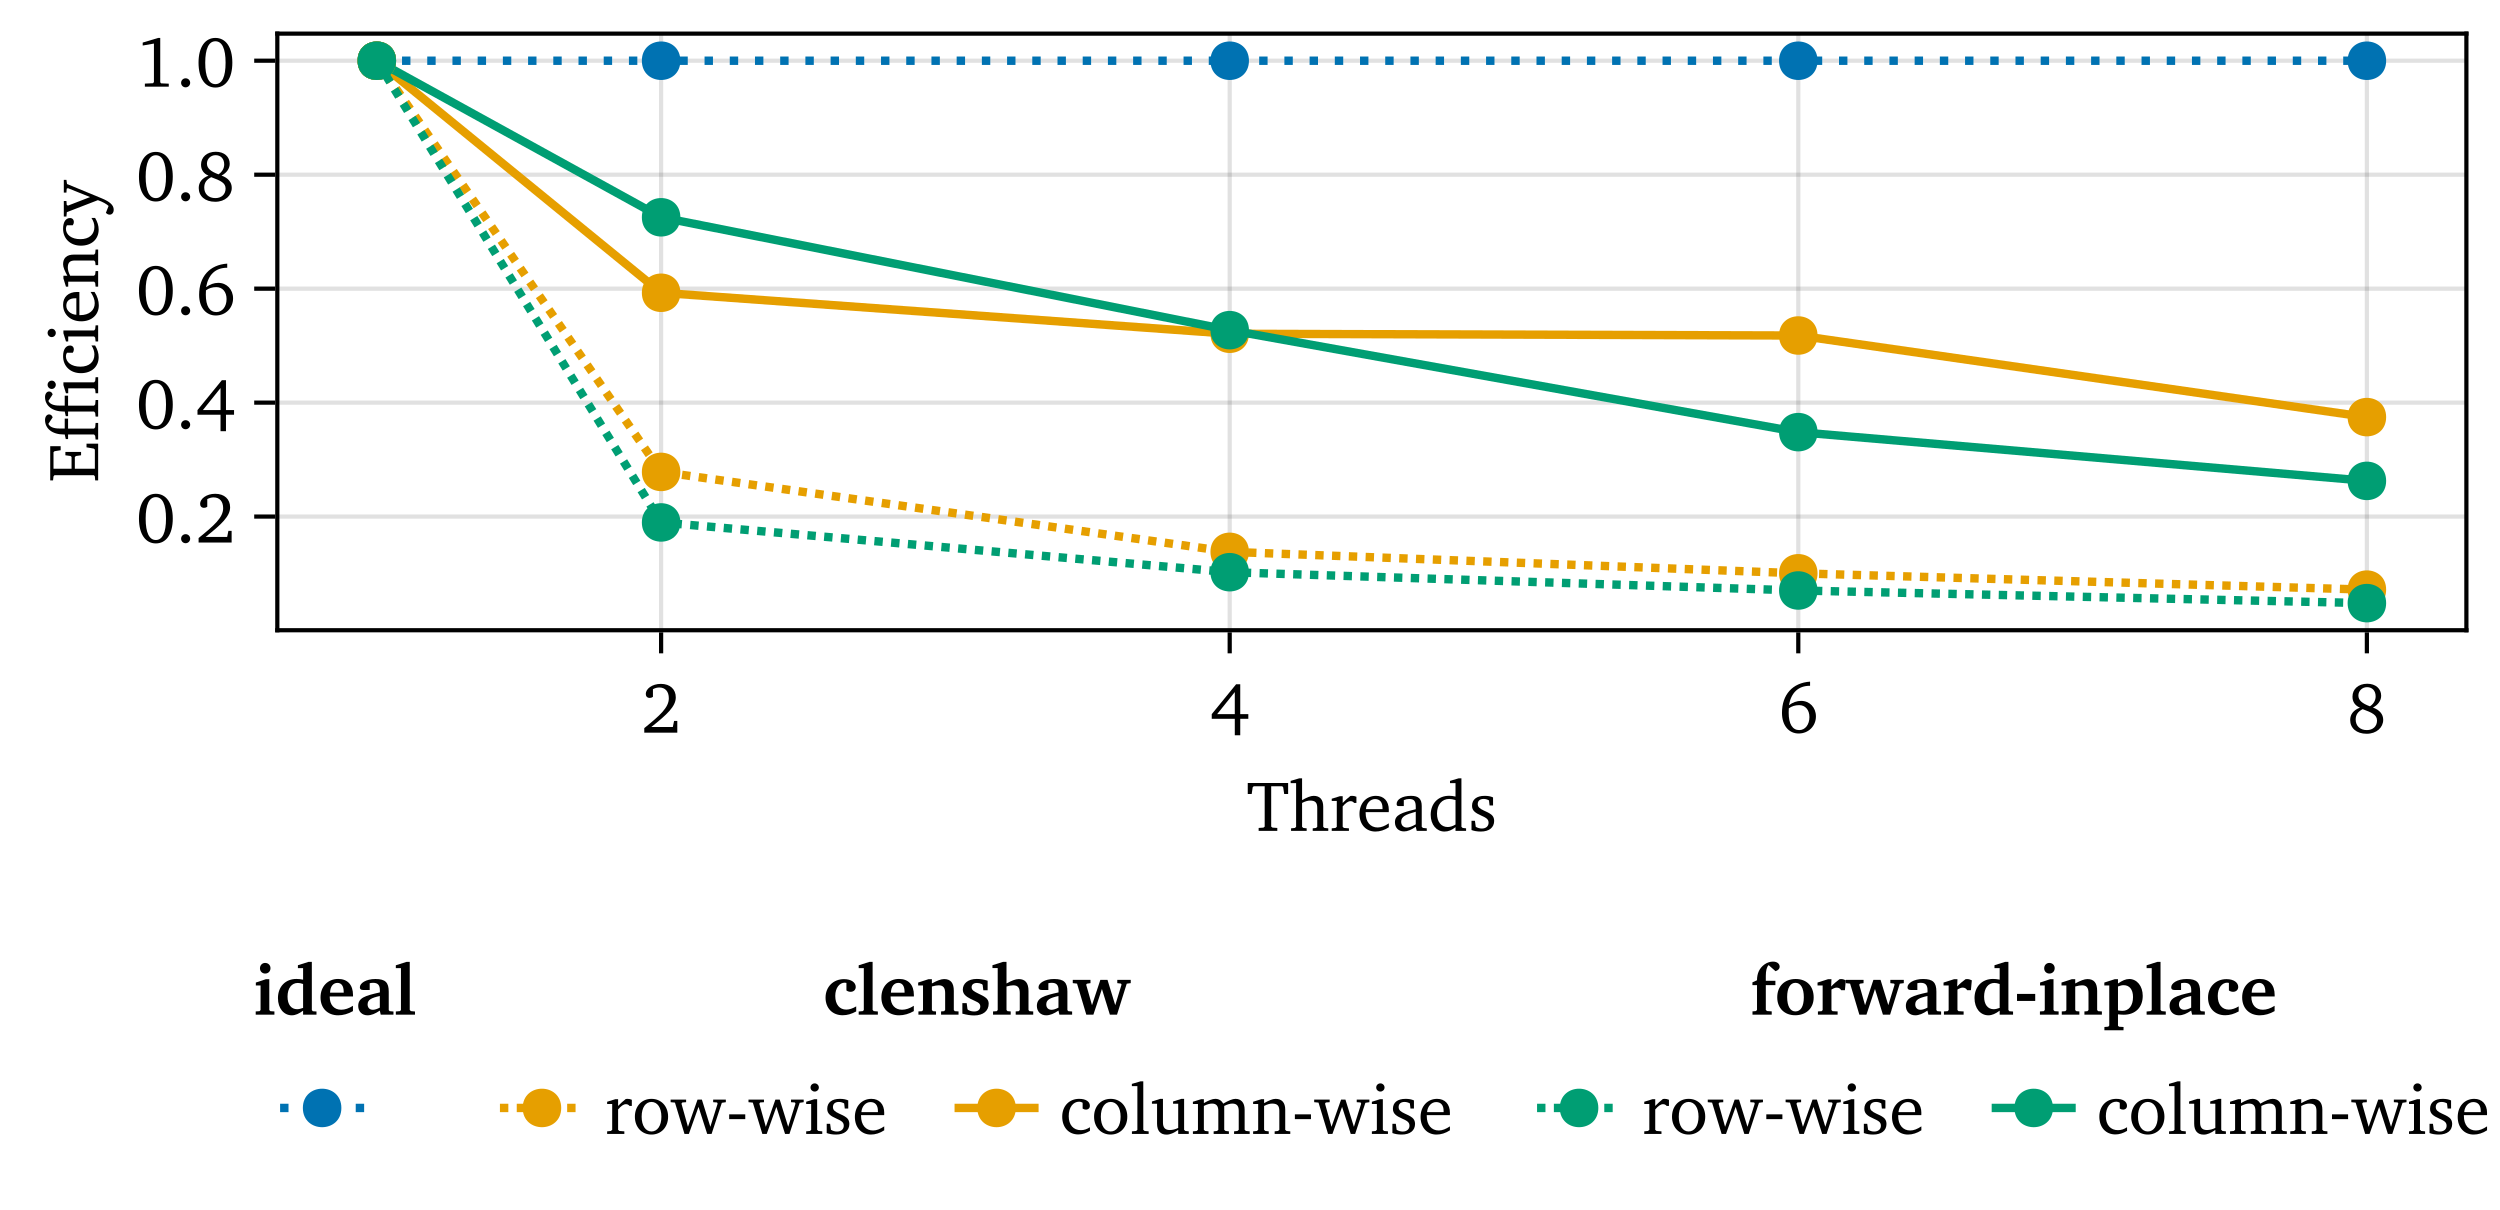 <?xml version="1.0" encoding="UTF-8"?>
<svg xmlns="http://www.w3.org/2000/svg" xmlns:xlink="http://www.w3.org/1999/xlink" width="595" height="288" viewBox="0 0 595 288">
<defs>
<g>
<g id="glyph-0-0-4fccc818">
<path d="M 0.266 -11.406 L 0.266 -8.781 L 1.203 -8.781 L 1.438 -10.375 L 1.688 -10.625 L 4.297 -10.625 L 4.297 -1.016 L 4 -0.781 L 2.859 -0.703 L 2.859 0 L 7.297 0 L 7.297 -0.703 L 6.156 -0.781 L 5.844 -1.016 L 5.844 -10.625 L 8.469 -10.625 L 8.703 -10.375 L 8.938 -8.781 L 9.875 -8.781 L 9.875 -11.406 Z M 0.266 -11.406 "/>
</g>
<g id="glyph-0-1-4fccc818">
<path d="M 2.391 -12.516 L 0.328 -11.906 L 0.328 -11.375 L 1.625 -11.375 L 1.625 -0.969 L 1.344 -0.703 L 0.422 -0.609 L 0.422 0 L 4.141 0 L 4.141 -0.609 L 3.344 -0.703 L 3.047 -0.969 L 3.047 -6.656 C 3.781 -7.031 4.406 -7.219 4.953 -7.219 C 6.203 -7.219 6.656 -6.719 6.656 -5.469 L 6.656 -0.969 L 6.375 -0.703 L 5.578 -0.609 L 5.578 0 L 9.281 0 L 9.281 -0.609 L 8.375 -0.703 L 8.078 -0.969 L 8.078 -5.766 C 8.078 -7.469 7.281 -8.344 5.797 -8.344 C 5.062 -8.344 4.188 -7.953 3.047 -7.328 L 3.047 -12.516 Z M 2.391 -12.516 "/>
</g>
<g id="glyph-0-2-4fccc818">
<path d="M 6.516 -11.375 L 6.516 -8.172 C 5.984 -8.297 5.469 -8.359 5 -8.359 C 2.406 -8.359 0.609 -6.547 0.609 -3.828 C 0.609 -1.438 2.047 0.156 3.891 0.156 C 4.828 0.156 5.641 -0.188 6.516 -0.891 L 6.516 0 L 9.031 0 L 9.031 -0.609 L 8.219 -0.703 L 7.922 -0.969 L 7.922 -12.516 L 7.281 -12.516 L 5.203 -11.906 L 5.203 -11.375 Z M 6.516 -1.516 C 5.875 -1.125 5.266 -0.922 4.656 -0.922 C 3.125 -0.922 2.109 -2.125 2.109 -4.109 C 2.109 -6.234 3.297 -7.609 5.016 -7.609 C 5.422 -7.609 5.938 -7.516 6.516 -7.344 Z M 6.516 -1.516 "/>
</g>
<g id="glyph-0-3-4fccc818">
<path d="M 5.844 -7.969 C 5.266 -8.234 4.609 -8.344 3.859 -8.344 C 1.922 -8.344 0.844 -7.469 0.844 -5.969 C 0.844 -4.828 1.594 -4.281 3.047 -3.641 C 4.172 -3.125 4.781 -2.828 4.781 -1.938 C 4.781 -1.141 4.172 -0.562 3.172 -0.562 C 2.688 -0.562 2.203 -0.703 1.734 -0.969 L 1.531 -2.406 L 0.719 -2.406 L 0.719 -0.203 C 1.312 0.016 2.062 0.156 2.922 0.156 C 4.938 0.156 6.109 -0.812 6.109 -2.391 C 6.109 -3.031 5.859 -3.531 5.453 -3.859 C 4.891 -4.312 4.25 -4.562 3.656 -4.844 C 2.703 -5.297 2.203 -5.656 2.203 -6.391 C 2.203 -7.156 2.719 -7.609 3.625 -7.609 C 4.031 -7.609 4.438 -7.5 4.875 -7.266 L 5.016 -6.047 L 5.844 -6.047 Z M 5.844 -7.969 "/>
</g>
<g id="glyph-1-0-4fccc818">
<path d="M 0.516 0 L 4.609 0 L 4.609 -0.609 L 3.422 -0.703 L 3.125 -0.969 L 3.125 -5.828 C 3.828 -6.641 4.422 -7.078 4.984 -7.078 C 5.344 -7.078 5.625 -6.938 5.844 -6.656 L 6.391 -6.656 L 6.391 -8.125 C 6.031 -8.281 5.719 -8.344 5.375 -8.344 C 5.234 -8.344 5.078 -8.344 4.953 -8.312 C 4.328 -7.812 3.719 -7.281 3.125 -6.656 L 3.125 -8.266 L 2.484 -8.266 L 0.516 -7.656 L 0.516 -7.125 L 1.719 -7.125 L 1.719 -0.969 L 1.406 -0.703 L 0.516 -0.609 Z M 0.516 0 "/>
</g>
<g id="glyph-1-1-4fccc818">
<path d="M 7.609 -1.797 C 6.641 -1.156 5.797 -0.812 4.953 -0.812 C 3.234 -0.812 2.094 -2.109 2.094 -4.281 C 2.094 -4.328 2.094 -4.406 2.094 -4.469 L 7.594 -4.469 C 7.609 -4.656 7.609 -4.828 7.609 -5 C 7.609 -7.094 6.406 -8.344 4.562 -8.344 C 2.281 -8.344 0.625 -6.594 0.625 -4.031 C 0.625 -1.531 2.172 0.156 4.422 0.156 C 5.484 0.156 6.594 -0.188 7.609 -0.859 Z M 6.109 -5.188 L 2.172 -5.188 C 2.281 -6.625 3.25 -7.578 4.328 -7.578 C 5.469 -7.578 6.109 -6.828 6.109 -5.453 C 6.109 -5.375 6.109 -5.266 6.109 -5.188 Z M 6.109 -5.188 "/>
</g>
<g id="glyph-1-2-4fccc818">
<path d="M 5.672 -0.984 L 5.906 0 L 8.297 0 L 8.297 -0.609 L 7.391 -0.703 L 7.094 -0.969 L 7.094 -5.906 C 7.094 -7.609 6.344 -8.344 4.562 -8.344 C 2.406 -8.344 1.125 -7.469 1.125 -6.422 C 1.125 -6.016 1.266 -5.906 1.656 -5.906 L 2.828 -5.906 L 2.828 -7.328 C 3.281 -7.516 3.688 -7.594 4.109 -7.594 C 5.344 -7.594 5.672 -7.031 5.672 -5.688 L 5.672 -5.156 C 2.281 -4.328 0.719 -3.828 0.719 -2.062 C 0.719 -0.781 1.547 0.125 2.891 0.125 C 3.703 0.125 4.609 -0.25 5.672 -0.984 Z M 5.672 -1.562 C 4.828 -1.078 4.125 -0.797 3.562 -0.797 C 2.719 -0.797 2.203 -1.359 2.203 -2.188 C 2.203 -3.438 3.281 -3.891 5.672 -4.562 Z M 5.672 -1.562 "/>
</g>
<g id="glyph-2-0-4fccc818">
<path d="M 2.391 -1.344 C 6.156 -4.328 8.219 -6.25 8.219 -8.391 C 8.219 -10.312 6.875 -11.609 4.672 -11.609 C 2.562 -11.609 1.078 -10.406 1.078 -9.219 C 1.078 -8.641 1.422 -8.266 2.016 -8.266 C 2.297 -8.266 2.547 -8.344 2.781 -8.516 L 2.781 -10.344 C 3.297 -10.625 3.797 -10.75 4.297 -10.75 C 5.719 -10.75 6.562 -9.797 6.562 -8.172 C 6.562 -5.953 4.438 -4.094 0.719 -1.078 L 0.719 0 L 8.578 0 L 8.578 -2.781 L 7.812 -2.781 L 7.516 -1.344 Z M 2.391 -1.344 "/>
</g>
<g id="glyph-2-1-4fccc818">
<path d="M 4.578 -8.344 C 2.281 -8.344 0.625 -6.625 0.625 -4.094 C 0.625 -1.578 2.297 0.156 4.578 0.156 C 6.844 0.156 8.531 -1.578 8.531 -4.094 C 8.531 -6.609 6.875 -8.344 4.578 -8.344 Z M 4.578 -7.609 C 5.953 -7.609 6.938 -6.297 6.938 -4.094 C 6.938 -1.891 5.953 -0.578 4.578 -0.578 C 3.219 -0.578 2.234 -1.906 2.234 -4.094 C 2.234 -6.312 3.203 -7.609 4.578 -7.609 Z M 4.578 -7.609 "/>
</g>
<g id="glyph-3-0-4fccc818">
<path d="M 6.25 -11.516 L 0.453 -4.406 L 0.453 -3.297 L 5.938 -3.297 L 5.938 0.625 L 7.234 0.625 L 7.234 -3.297 L 9.156 -3.297 L 9.156 -4.406 L 7.234 -4.406 L 7.234 -11.516 Z M 5.938 -9.656 L 5.938 -4.406 L 1.734 -4.406 Z M 5.938 -9.656 "/>
</g>
<g id="glyph-3-1-4fccc818">
<path d="M 7.531 -12.141 C 3.359 -11.859 0.844 -9.062 0.844 -4.703 C 0.844 -1.656 2.516 0.203 4.812 0.203 C 7.141 0.203 8.922 -1.562 8.922 -3.859 C 8.922 -6.016 7.406 -7.562 5.391 -7.562 C 4.391 -7.562 3.391 -7.203 2.5 -6.531 C 3.031 -9.547 4.766 -11.156 7.484 -11.156 C 7.5 -11.156 7.516 -11.156 7.531 -11.156 Z M 2.469 -5.781 C 3.156 -6.297 4 -6.547 4.938 -6.547 C 6.375 -6.547 7.375 -5.453 7.375 -3.703 C 7.375 -1.906 6.359 -0.609 4.953 -0.609 C 3.344 -0.609 2.438 -2.047 2.438 -4.75 C 2.438 -5.062 2.438 -5.422 2.469 -5.781 Z M 2.469 -5.781 "/>
</g>
<g id="glyph-3-2-4fccc818">
<path d="M 0.516 0 L 4.609 0 L 4.609 -0.609 L 3.422 -0.703 L 3.125 -0.969 L 3.125 -5.828 C 3.828 -6.641 4.422 -7.078 4.984 -7.078 C 5.344 -7.078 5.625 -6.938 5.844 -6.656 L 6.391 -6.656 L 6.391 -8.125 C 6.031 -8.281 5.719 -8.344 5.375 -8.344 C 5.234 -8.344 5.078 -8.344 4.953 -8.312 C 4.328 -7.812 3.719 -7.281 3.125 -6.656 L 3.125 -8.266 L 2.484 -8.266 L 0.516 -7.656 L 0.516 -7.125 L 1.719 -7.125 L 1.719 -0.969 L 1.406 -0.703 L 0.516 -0.609 Z M 0.516 0 "/>
</g>
<g id="glyph-3-3-4fccc818">
<path d="M -0.031 -8.172 L -0.031 -7.547 L 1 -7.453 L 3.266 0 L 4.312 0 L 6.609 -6.438 L 8.672 0 L 9.719 0 L 12.156 -7.406 L 13.109 -7.547 L 13.109 -8.172 L 10.094 -8.172 L 10.094 -7.547 L 11.016 -7.484 L 11.156 -7.203 L 9.422 -1.688 L 7.406 -8.172 L 6.375 -8.172 L 4.094 -1.688 L 2.547 -7.203 L 2.75 -7.484 L 3.656 -7.547 L 3.656 -8.172 Z M -0.031 -8.172 "/>
</g>
<g id="glyph-3-4-4fccc818">
<path d="M 0.797 -4.656 L 0.797 -3.516 L 4.625 -3.516 L 4.625 -4.656 Z M 0.797 -4.656 "/>
</g>
<g id="glyph-3-5-4fccc818">
<path d="M 2.625 -12.031 C 2.078 -12.031 1.625 -11.609 1.625 -11.047 C 1.625 -10.5 2.078 -10.078 2.625 -10.078 C 3.156 -10.078 3.609 -10.5 3.609 -11.047 C 3.609 -11.594 3.156 -12.031 2.625 -12.031 Z M 2.547 -8.266 L 0.594 -7.656 L 0.594 -7.125 L 1.781 -7.125 L 1.781 -0.969 L 1.5 -0.703 L 0.594 -0.609 L 0.594 0 L 4.422 0 L 4.422 -0.609 L 3.5 -0.703 L 3.203 -0.969 L 3.203 -8.266 Z M 2.547 -8.266 "/>
</g>
<g id="glyph-3-6-4fccc818">
<path d="M 5.844 -7.969 C 5.266 -8.234 4.609 -8.344 3.859 -8.344 C 1.922 -8.344 0.844 -7.469 0.844 -5.969 C 0.844 -4.828 1.594 -4.281 3.047 -3.641 C 4.172 -3.125 4.781 -2.828 4.781 -1.938 C 4.781 -1.141 4.172 -0.562 3.172 -0.562 C 2.688 -0.562 2.203 -0.703 1.734 -0.969 L 1.531 -2.406 L 0.719 -2.406 L 0.719 -0.203 C 1.312 0.016 2.062 0.156 2.922 0.156 C 4.938 0.156 6.109 -0.812 6.109 -2.391 C 6.109 -3.031 5.859 -3.531 5.453 -3.859 C 4.891 -4.312 4.25 -4.562 3.656 -4.844 C 2.703 -5.297 2.203 -5.656 2.203 -6.391 C 2.203 -7.156 2.719 -7.609 3.625 -7.609 C 4.031 -7.609 4.438 -7.5 4.875 -7.266 L 5.016 -6.047 L 5.844 -6.047 Z M 5.844 -7.969 "/>
</g>
<g id="glyph-3-7-4fccc818">
<path d="M 7.609 -1.797 C 6.641 -1.156 5.797 -0.812 4.953 -0.812 C 3.234 -0.812 2.094 -2.109 2.094 -4.281 C 2.094 -4.328 2.094 -4.406 2.094 -4.469 L 7.594 -4.469 C 7.609 -4.656 7.609 -4.828 7.609 -5 C 7.609 -7.094 6.406 -8.344 4.562 -8.344 C 2.281 -8.344 0.625 -6.594 0.625 -4.031 C 0.625 -1.531 2.172 0.156 4.422 0.156 C 5.484 0.156 6.594 -0.188 7.609 -0.859 Z M 6.109 -5.188 L 2.172 -5.188 C 2.281 -6.625 3.25 -7.578 4.328 -7.578 C 5.469 -7.578 6.109 -6.828 6.109 -5.453 C 6.109 -5.375 6.109 -5.266 6.109 -5.188 Z M 6.109 -5.188 "/>
</g>
<g id="glyph-3-8-4fccc818">
<path d="M 7.219 -0.719 L 7.219 -1.594 C 6.516 -1.125 5.812 -0.891 5.062 -0.891 C 3.297 -0.891 2.172 -2.125 2.172 -4.219 C 2.172 -6.359 3.219 -7.672 4.672 -7.672 C 4.969 -7.672 5.234 -7.578 5.484 -7.422 L 5.484 -6.031 C 5.75 -5.859 6 -5.781 6.25 -5.781 C 6.828 -5.781 7.203 -6.141 7.203 -6.688 C 7.203 -7.672 6.297 -8.344 4.656 -8.344 C 2.281 -8.344 0.625 -6.625 0.625 -4.094 C 0.625 -1.578 2.141 0.125 4.453 0.125 C 5.375 0.125 6.297 -0.172 7.219 -0.719 Z M 7.219 -0.719 "/>
</g>
<g id="glyph-3-9-4fccc818">
<path d="M 4.578 -8.344 C 2.281 -8.344 0.625 -6.625 0.625 -4.094 C 0.625 -1.578 2.297 0.156 4.578 0.156 C 6.844 0.156 8.531 -1.578 8.531 -4.094 C 8.531 -6.609 6.875 -8.344 4.578 -8.344 Z M 4.578 -7.609 C 5.953 -7.609 6.938 -6.297 6.938 -4.094 C 6.938 -1.891 5.953 -0.578 4.578 -0.578 C 3.219 -0.578 2.234 -1.906 2.234 -4.094 C 2.234 -6.312 3.203 -7.609 4.578 -7.609 Z M 4.578 -7.609 "/>
</g>
<g id="glyph-3-10-4fccc818">
<path d="M 0.469 0 L 4.453 0 L 4.453 -0.609 L 3.484 -0.703 L 3.172 -0.969 L 3.172 -12.516 L 2.531 -12.516 L 0.453 -11.906 L 0.453 -11.375 L 1.766 -11.375 L 1.766 -0.969 L 1.484 -0.703 L 0.469 -0.609 Z M 0.469 0 "/>
</g>
<g id="glyph-3-11-4fccc818">
<path d="M 0.516 0 L 4.234 0 L 4.234 -0.609 L 3.422 -0.703 L 3.125 -0.969 L 3.125 -6.656 C 3.859 -7.031 4.484 -7.219 5.031 -7.219 C 6.297 -7.219 6.75 -6.719 6.75 -5.469 L 6.75 -0.969 L 6.453 -0.703 L 5.641 -0.609 L 5.641 0 L 9.359 0 L 9.359 -0.609 L 8.453 -0.703 L 8.156 -0.969 L 8.156 -5.766 C 8.156 -7.469 7.344 -8.344 5.859 -8.344 C 5.141 -8.344 4.266 -7.953 3.125 -7.328 L 3.125 -8.266 L 2.484 -8.266 L 0.516 -7.656 L 0.516 -7.125 L 1.719 -7.125 L 1.719 -0.969 L 1.422 -0.703 L 0.516 -0.609 Z M 0.516 0 "/>
</g>
<g id="glyph-3-12-4fccc818">
<path d="M 2.406 -8.344 L 0.438 -7.719 L 0.438 -7.188 L 1.656 -7.188 L 1.656 -2.438 C 1.656 -0.734 2.469 0.172 3.922 0.172 C 4.766 0.172 5.656 -0.219 6.688 -0.953 L 6.688 0 L 9.203 0 L 9.203 -0.609 L 8.391 -0.703 L 8.094 -0.969 L 8.094 -8.344 L 7.453 -8.344 L 5.469 -7.719 L 5.469 -7.188 L 6.688 -7.188 L 6.688 -1.422 C 5.984 -1.094 5.344 -0.922 4.703 -0.922 C 3.562 -0.922 3.062 -1.5 3.062 -2.719 L 3.062 -8.344 Z M 2.406 -8.344 "/>
</g>
<g id="glyph-3-13-4fccc818">
<path d="M 7.719 -7.203 C 7.328 -7.953 6.688 -8.344 5.844 -8.344 C 5.141 -8.344 4.25 -7.984 3.125 -7.328 L 3.125 -8.266 L 2.484 -8.266 L 0.516 -7.656 L 0.516 -7.125 L 1.719 -7.125 L 1.719 -0.969 L 1.422 -0.703 L 0.516 -0.609 L 0.516 0 L 4.234 0 L 4.234 -0.609 L 3.422 -0.703 L 3.125 -0.969 L 3.125 -6.656 C 3.875 -7.031 4.5 -7.219 5.062 -7.219 C 6.094 -7.219 6.562 -6.656 6.562 -5.469 L 6.562 -0.969 L 6.266 -0.703 L 5.453 -0.609 L 5.453 0 L 9.078 0 L 9.078 -0.609 L 8.281 -0.703 L 7.969 -0.969 L 7.969 -6.656 C 8.703 -7.016 9.344 -7.219 9.891 -7.219 C 10.953 -7.219 11.422 -6.656 11.422 -5.469 L 11.422 -0.969 L 11.125 -0.703 L 10.312 -0.609 L 10.312 0 L 14.031 0 L 14.031 -0.609 L 13.125 -0.703 L 12.828 -0.969 L 12.828 -5.766 C 12.828 -7.453 11.984 -8.344 10.641 -8.344 C 9.969 -8.344 9 -7.953 7.719 -7.203 Z M 7.719 -7.203 "/>
</g>
<g id="glyph-4-0-4fccc818">
<path d="M 5.453 -6.266 C 3.609 -6.938 2.703 -7.703 2.703 -8.828 C 2.703 -9.938 3.594 -10.828 4.766 -10.828 C 6 -10.828 6.812 -9.984 6.812 -8.625 C 6.812 -7.719 6.344 -6.844 5.453 -6.266 Z M 6.172 -5.969 C 7.422 -6.625 8.125 -7.672 8.125 -8.781 C 8.125 -10.438 6.844 -11.641 4.812 -11.641 C 2.703 -11.641 1.297 -10.375 1.297 -8.562 C 1.297 -7.344 1.906 -6.438 3.078 -5.953 C 1.531 -5.359 0.75 -4.359 0.75 -3.016 C 0.75 -1.094 2.234 0.266 4.672 0.266 C 7.031 0.266 8.609 -1.234 8.609 -3.047 C 8.609 -4.375 7.766 -5.406 6.172 -5.969 Z M 3.719 -5.594 C 6 -4.75 7.141 -4.219 7.141 -2.875 C 7.141 -1.531 6.188 -0.609 4.719 -0.609 C 3.094 -0.609 2.062 -1.609 2.062 -3.109 C 2.062 -4.25 2.562 -4.984 3.719 -5.594 Z M 3.719 -5.594 "/>
</g>
<g id="glyph-5-0-4fccc818">
<path d="M 0 -0.562 L 0 -9.312 L -2.766 -9.312 L -2.766 -8.438 L -1.047 -8.141 L -0.781 -7.906 L -0.781 -3.344 L -5.547 -3.344 L -5.547 -6.141 L -5.281 -6.375 L -4.062 -6.547 L -4.062 -7.344 L -7.797 -7.344 L -7.797 -6.547 L -6.562 -6.375 L -6.328 -6.141 L -6.328 -3.344 L -10.625 -3.344 L -10.625 -7.281 L -10.375 -7.516 L -8.922 -7.75 L -8.922 -8.703 L -11.406 -8.703 L -11.406 -0.562 L -10.734 -0.562 L -10.625 -1.531 L -10.391 -1.812 L -1.016 -1.812 L -0.781 -1.531 L -0.703 -0.562 Z M 0 -0.562 "/>
</g>
<g id="glyph-6-0-4fccc818">
<path d="M 0 -0.5 L 0 -4.453 L -0.609 -4.453 L -0.703 -3.406 L -0.969 -3.109 L -7.156 -3.109 L -7.156 -5.484 L -7.953 -5.484 L -7.953 -3.125 L -9.203 -3.125 C -10.625 -3.125 -11.516 -3.5 -11.844 -4.234 L -10.828 -5.781 C -10.953 -6.219 -11.266 -6.484 -11.672 -6.484 C -12.219 -6.484 -12.641 -5.938 -12.641 -5.156 C -12.641 -3.141 -10.969 -1.703 -8.141 -1.703 C -8.094 -1.703 -8.031 -1.703 -7.953 -1.703 L -7.703 -0.609 L -7.156 -0.609 L -7.156 -1.703 L -0.969 -1.703 L -0.703 -1.391 L -0.609 -0.5 Z M 0 -0.5 "/>
</g>
<g id="glyph-7-0-4fccc818">
<path d="M -12.031 -2.625 C -12.031 -2.078 -11.609 -1.625 -11.047 -1.625 C -10.5 -1.625 -10.078 -2.078 -10.078 -2.625 C -10.078 -3.156 -10.5 -3.609 -11.047 -3.609 C -11.594 -3.609 -12.031 -3.156 -12.031 -2.625 Z M -8.266 -2.547 L -7.656 -0.594 L -7.125 -0.594 L -7.125 -1.781 L -0.969 -1.781 L -0.703 -1.5 L -0.609 -0.594 L 0 -0.594 L 0 -4.422 L -0.609 -4.422 L -0.703 -3.5 L -0.969 -3.203 L -8.266 -3.203 Z M -8.266 -2.547 "/>
</g>
<g id="glyph-8-0-4fccc818">
<path d="M -0.719 -7.219 L -1.594 -7.219 C -1.125 -6.516 -0.891 -5.812 -0.891 -5.062 C -0.891 -3.297 -2.125 -2.172 -4.219 -2.172 C -6.359 -2.172 -7.672 -3.219 -7.672 -4.672 C -7.672 -4.969 -7.578 -5.234 -7.422 -5.484 L -6.031 -5.484 C -5.859 -5.75 -5.781 -6 -5.781 -6.25 C -5.781 -6.828 -6.141 -7.203 -6.688 -7.203 C -7.672 -7.203 -8.344 -6.297 -8.344 -4.656 C -8.344 -2.281 -6.625 -0.625 -4.094 -0.625 C -1.578 -0.625 0.125 -2.141 0.125 -4.453 C 0.125 -5.375 -0.172 -6.297 -0.719 -7.219 Z M -0.719 -7.219 "/>
</g>
<g id="glyph-9-0-4fccc818">
<path d="M -12.031 -2.625 C -12.031 -2.078 -11.609 -1.625 -11.047 -1.625 C -10.5 -1.625 -10.078 -2.078 -10.078 -2.625 C -10.078 -3.156 -10.5 -3.609 -11.047 -3.609 C -11.594 -3.609 -12.031 -3.156 -12.031 -2.625 Z M -8.266 -2.547 L -7.656 -0.594 L -7.125 -0.594 L -7.125 -1.781 L -0.969 -1.781 L -0.703 -1.5 L -0.609 -0.594 L 0 -0.594 L 0 -4.422 L -0.609 -4.422 L -0.703 -3.5 L -0.969 -3.203 L -8.266 -3.203 Z M -8.266 -2.547 "/>
</g>
<g id="glyph-9-1-4fccc818">
<path d="M -1.797 -7.609 C -1.156 -6.641 -0.812 -5.797 -0.812 -4.953 C -0.812 -3.234 -2.109 -2.094 -4.281 -2.094 C -4.328 -2.094 -4.406 -2.094 -4.469 -2.094 L -4.469 -7.594 C -4.656 -7.609 -4.828 -7.609 -5 -7.609 C -7.094 -7.609 -8.344 -6.406 -8.344 -4.562 C -8.344 -2.281 -6.594 -0.625 -4.031 -0.625 C -1.531 -0.625 0.156 -2.172 0.156 -4.422 C 0.156 -5.484 -0.188 -6.594 -0.859 -7.609 Z M -5.188 -6.109 L -5.188 -2.172 C -6.625 -2.281 -7.578 -3.25 -7.578 -4.328 C -7.578 -5.469 -6.828 -6.109 -5.453 -6.109 C -5.375 -6.109 -5.266 -6.109 -5.188 -6.109 Z M -5.188 -6.109 "/>
</g>
<g id="glyph-10-0-4fccc818">
<path d="M 0 -0.516 L 0 -4.234 L -0.609 -4.234 L -0.703 -3.422 L -0.969 -3.125 L -6.656 -3.125 C -7.031 -3.859 -7.219 -4.484 -7.219 -5.031 C -7.219 -6.297 -6.719 -6.75 -5.469 -6.75 L -0.969 -6.75 L -0.703 -6.453 L -0.609 -5.641 L 0 -5.641 L 0 -9.359 L -0.609 -9.359 L -0.703 -8.453 L -0.969 -8.156 L -5.766 -8.156 C -7.469 -8.156 -8.344 -7.344 -8.344 -5.859 C -8.344 -5.141 -7.953 -4.266 -7.328 -3.125 L -8.266 -3.125 L -8.266 -2.484 L -7.656 -0.516 L -7.125 -0.516 L -7.125 -1.719 L -0.969 -1.719 L -0.703 -1.422 L -0.609 -0.516 Z M 0 -0.516 "/>
</g>
<g id="glyph-11-0-4fccc818">
<path d="M -0.719 -7.219 L -1.594 -7.219 C -1.125 -6.516 -0.891 -5.812 -0.891 -5.062 C -0.891 -3.297 -2.125 -2.172 -4.219 -2.172 C -6.359 -2.172 -7.672 -3.219 -7.672 -4.672 C -7.672 -4.969 -7.578 -5.234 -7.422 -5.484 L -6.031 -5.484 C -5.859 -5.75 -5.781 -6 -5.781 -6.25 C -5.781 -6.828 -6.141 -7.203 -6.688 -7.203 C -7.672 -7.203 -8.344 -6.297 -8.344 -4.656 C -8.344 -2.281 -6.625 -0.625 -4.094 -0.625 C -1.578 -0.625 0.125 -2.141 0.125 -4.453 C 0.125 -5.375 -0.172 -6.297 -0.719 -7.219 Z M -0.719 -7.219 "/>
</g>
<g id="glyph-12-0-4fccc818">
<path d="M -8.172 0.016 L -7.547 0.016 L -7.453 -1.016 L -0.062 -3.875 C 1.141 -3.453 1.984 -2.953 2.484 -2.5 L 1.844 -0.859 C 2.109 -0.578 2.406 -0.422 2.75 -0.422 C 3.312 -0.422 3.703 -0.891 3.703 -1.594 C 3.703 -2.703 2.766 -3.516 0.844 -4.312 L -7.406 -7.719 L -7.547 -8.703 L -8.172 -8.703 L -8.172 -5.672 L -7.547 -5.672 L -7.484 -6.594 L -7.203 -6.734 L -1.922 -4.609 L -7.203 -2.562 L -7.484 -2.766 L -7.547 -3.672 L -8.172 -3.672 Z M -8.172 0.016 "/>
</g>
<g id="glyph-13-0-4fccc818">
<path d="M 4.719 -11.609 C 2.297 -11.609 0.703 -9.469 0.703 -5.719 C 0.703 -1.953 2.297 0.203 4.719 0.203 C 7.156 0.203 8.75 -1.953 8.75 -5.719 C 8.75 -9.469 7.156 -11.609 4.719 -11.609 Z M 4.719 -10.812 C 6.297 -10.812 7.141 -9.078 7.141 -5.719 C 7.141 -2.344 6.297 -0.609 4.719 -0.609 C 3.156 -0.609 2.297 -2.328 2.297 -5.688 C 2.297 -9.078 3.156 -10.812 4.719 -10.812 Z M 4.719 -10.812 "/>
</g>
<g id="glyph-13-1-4fccc818">
<path d="M 2.359 -2 C 1.766 -2 1.281 -1.531 1.281 -0.922 C 1.281 -0.312 1.766 0.156 2.359 0.156 C 2.953 0.156 3.438 -0.328 3.438 -0.922 C 3.438 -1.531 2.953 -2 2.359 -2 Z M 2.359 -2 "/>
</g>
<g id="glyph-13-2-4fccc818">
<path d="M 2.391 -1.344 C 6.156 -4.328 8.219 -6.25 8.219 -8.391 C 8.219 -10.312 6.875 -11.609 4.672 -11.609 C 2.562 -11.609 1.078 -10.406 1.078 -9.219 C 1.078 -8.641 1.422 -8.266 2.016 -8.266 C 2.297 -8.266 2.547 -8.344 2.781 -8.516 L 2.781 -10.344 C 3.297 -10.625 3.797 -10.75 4.297 -10.75 C 5.719 -10.75 6.562 -9.797 6.562 -8.172 C 6.562 -5.953 4.438 -4.094 0.719 -1.078 L 0.719 0 L 8.578 0 L 8.578 -2.781 L 7.812 -2.781 L 7.516 -1.344 Z M 2.391 -1.344 "/>
</g>
<g id="glyph-14-0-4fccc818">
<path d="M 4.719 -11.609 C 2.297 -11.609 0.703 -9.469 0.703 -5.719 C 0.703 -1.953 2.297 0.203 4.719 0.203 C 7.156 0.203 8.75 -1.953 8.75 -5.719 C 8.75 -9.469 7.156 -11.609 4.719 -11.609 Z M 4.719 -10.812 C 6.297 -10.812 7.141 -9.078 7.141 -5.719 C 7.141 -2.344 6.297 -0.609 4.719 -0.609 C 3.156 -0.609 2.297 -2.328 2.297 -5.688 C 2.297 -9.078 3.156 -10.812 4.719 -10.812 Z M 4.719 -10.812 "/>
</g>
<g id="glyph-14-1-4fccc818">
<path d="M 2.359 -2 C 1.766 -2 1.281 -1.531 1.281 -0.922 C 1.281 -0.312 1.766 0.156 2.359 0.156 C 2.953 0.156 3.438 -0.328 3.438 -0.922 C 3.438 -1.531 2.953 -2 2.359 -2 Z M 2.359 -2 "/>
</g>
<g id="glyph-14-2-4fccc818">
<path d="M 6.25 -11.516 L 0.453 -4.406 L 0.453 -3.297 L 5.938 -3.297 L 5.938 0.625 L 7.234 0.625 L 7.234 -3.297 L 9.156 -3.297 L 9.156 -4.406 L 7.234 -4.406 L 7.234 -11.516 Z M 5.938 -9.656 L 5.938 -4.406 L 1.734 -4.406 Z M 5.938 -9.656 "/>
</g>
<g id="glyph-14-3-4fccc818">
<path d="M 7.531 -12.141 C 3.359 -11.859 0.844 -9.062 0.844 -4.703 C 0.844 -1.656 2.516 0.203 4.812 0.203 C 7.141 0.203 8.922 -1.562 8.922 -3.859 C 8.922 -6.016 7.406 -7.562 5.391 -7.562 C 4.391 -7.562 3.391 -7.203 2.5 -6.531 C 3.031 -9.547 4.766 -11.156 7.484 -11.156 C 7.5 -11.156 7.516 -11.156 7.531 -11.156 Z M 2.469 -5.781 C 3.156 -6.297 4 -6.547 4.938 -6.547 C 6.375 -6.547 7.375 -5.453 7.375 -3.703 C 7.375 -1.906 6.359 -0.609 4.953 -0.609 C 3.344 -0.609 2.438 -2.047 2.438 -4.75 C 2.438 -5.062 2.438 -5.422 2.469 -5.781 Z M 2.469 -5.781 "/>
</g>
<g id="glyph-14-4-4fccc818">
<path d="M 5.453 -6.266 C 3.609 -6.938 2.703 -7.703 2.703 -8.828 C 2.703 -9.938 3.594 -10.828 4.766 -10.828 C 6 -10.828 6.812 -9.984 6.812 -8.625 C 6.812 -7.719 6.344 -6.844 5.453 -6.266 Z M 6.172 -5.969 C 7.422 -6.625 8.125 -7.672 8.125 -8.781 C 8.125 -10.438 6.844 -11.641 4.812 -11.641 C 2.703 -11.641 1.297 -10.375 1.297 -8.562 C 1.297 -7.344 1.906 -6.438 3.078 -5.953 C 1.531 -5.359 0.75 -4.359 0.75 -3.016 C 0.75 -1.094 2.234 0.266 4.672 0.266 C 7.031 0.266 8.609 -1.234 8.609 -3.047 C 8.609 -4.375 7.766 -5.406 6.172 -5.969 Z M 3.719 -5.594 C 6 -4.75 7.141 -4.219 7.141 -2.875 C 7.141 -1.531 6.188 -0.609 4.719 -0.609 C 3.094 -0.609 2.062 -1.609 2.062 -3.109 C 2.062 -4.25 2.562 -4.984 3.719 -5.594 Z M 3.719 -5.594 "/>
</g>
<g id="glyph-15-0-4fccc818">
<path d="M 5.281 -11.609 L 1.594 -10.5 L 1.594 -9.797 L 4.266 -10.266 L 4.266 -1.125 L 4.062 -0.828 L 2.109 -0.734 L 2.109 0 L 7.797 0 L 7.797 -0.719 L 5.969 -0.797 L 5.766 -1.047 L 5.766 -11.609 Z M 5.281 -11.609 "/>
</g>
<g id="glyph-15-1-4fccc818">
<path d="M 2.359 -2 C 1.766 -2 1.281 -1.531 1.281 -0.922 C 1.281 -0.312 1.766 0.156 2.359 0.156 C 2.953 0.156 3.438 -0.328 3.438 -0.922 C 3.438 -1.531 2.953 -2 2.359 -2 Z M 2.359 -2 "/>
</g>
<g id="glyph-15-2-4fccc818">
<path d="M 4.719 -11.609 C 2.297 -11.609 0.703 -9.469 0.703 -5.719 C 0.703 -1.953 2.297 0.203 4.719 0.203 C 7.156 0.203 8.75 -1.953 8.75 -5.719 C 8.75 -9.469 7.156 -11.609 4.719 -11.609 Z M 4.719 -10.812 C 6.297 -10.812 7.141 -9.078 7.141 -5.719 C 7.141 -2.344 6.297 -0.609 4.719 -0.609 C 3.156 -0.609 2.297 -2.328 2.297 -5.688 C 2.297 -9.078 3.156 -10.812 4.719 -10.812 Z M 4.719 -10.812 "/>
</g>
<g id="glyph-16-0-4fccc818">
<path d="M 2.75 -12.312 C 2.062 -12.312 1.531 -11.766 1.531 -11.031 C 1.531 -10.281 2.094 -9.781 2.766 -9.781 C 3.484 -9.781 4.031 -10.297 4.031 -11.062 C 4.031 -11.766 3.516 -12.312 2.75 -12.312 Z M 2.938 -8.438 L 0.547 -7.641 L 0.547 -6.953 L 1.672 -6.953 L 1.672 -1.094 L 1.422 -0.828 L 0.516 -0.766 L 0.516 0 L 4.969 0 L 4.969 -0.766 L 4.016 -0.828 L 3.75 -1.094 L 3.75 -8.438 Z M 2.938 -8.438 "/>
</g>
<g id="glyph-17-0-4fccc818">
<path d="M 6.609 -11.078 L 6.609 -8.328 C 6 -8.453 5.469 -8.5 5.016 -8.5 C 2.438 -8.5 0.625 -6.688 0.625 -3.938 C 0.625 -1.5 2.016 0.156 3.922 0.156 C 4.797 0.156 5.641 -0.234 6.609 -0.953 L 6.609 0 L 9.797 0 L 9.797 -0.75 L 8.922 -0.812 L 8.688 -1.094 L 8.688 -12.562 L 7.906 -12.562 L 5.375 -11.766 L 5.375 -11.078 Z M 6.609 -1.609 C 6.062 -1.406 5.594 -1.297 5.188 -1.297 C 3.781 -1.297 2.906 -2.391 2.906 -4.297 C 2.906 -6.328 3.906 -7.547 5.359 -7.547 C 5.719 -7.547 6.125 -7.469 6.609 -7.297 Z M 6.609 -1.609 "/>
</g>
<g id="glyph-17-1-4fccc818">
<path d="M 5.828 -0.969 L 6.047 0 L 9.078 0 L 9.078 -0.75 L 8.172 -0.828 L 7.953 -1.078 L 7.953 -5.469 C 7.953 -7.656 7.156 -8.484 4.781 -8.484 C 2.531 -8.484 1.078 -7.484 1.078 -6.516 C 1.078 -6.047 1.344 -5.875 1.859 -5.875 L 3.422 -5.875 L 3.422 -7.484 C 3.719 -7.547 3.984 -7.578 4.234 -7.578 C 5.359 -7.578 5.844 -7.031 5.844 -5.812 L 5.844 -5.297 C 2.297 -4.5 0.688 -4.016 0.688 -2.062 C 0.688 -0.766 1.594 0.156 2.906 0.156 C 3.828 0.156 4.75 -0.234 5.828 -0.969 Z M 5.828 -1.672 C 5.172 -1.328 4.625 -1.156 4.188 -1.156 C 3.406 -1.156 2.922 -1.656 2.922 -2.438 C 2.922 -3.547 3.828 -4 5.828 -4.438 Z M 5.828 -1.672 "/>
</g>
<g id="glyph-18-0-4fccc818">
<path d="M 8.344 -2.109 C 7.359 -1.484 6.438 -1.172 5.547 -1.172 C 3.859 -1.172 2.812 -2.328 2.812 -4.281 C 2.812 -4.297 2.812 -4.312 2.812 -4.328 L 8.359 -4.328 C 8.359 -4.438 8.359 -4.562 8.359 -4.656 C 8.359 -7.109 7.062 -8.5 4.828 -8.5 C 2.375 -8.5 0.625 -6.719 0.625 -4.109 C 0.625 -1.547 2.297 0.156 4.828 0.156 C 6.016 0.156 7.203 -0.188 8.344 -0.844 Z M 6.141 -5.234 L 2.891 -5.234 C 2.938 -6.719 3.641 -7.562 4.656 -7.562 C 5.594 -7.562 6.141 -6.828 6.141 -5.422 C 6.141 -5.359 6.141 -5.297 6.141 -5.234 Z M 6.141 -5.234 "/>
</g>
<g id="glyph-18-1-4fccc818">
<path d="M 0.391 0 L 4.953 0 L 4.953 -0.75 L 3.969 -0.844 L 3.703 -1.125 L 3.703 -12.562 L 2.953 -12.562 L 0.391 -11.75 L 0.391 -11.078 L 1.609 -11.078 L 1.609 -1.094 L 1.375 -0.844 L 0.391 -0.75 Z M 0.391 0 "/>
</g>
<g id="glyph-18-2-4fccc818">
<path d="M 7.891 -0.766 L 7.891 -1.969 C 7.062 -1.469 6.25 -1.203 5.531 -1.203 C 3.938 -1.203 2.906 -2.406 2.906 -4.453 C 2.906 -6.391 3.938 -7.609 5.141 -7.609 C 5.25 -7.609 5.391 -7.594 5.562 -7.562 L 5.562 -5.766 C 5.859 -5.547 6.188 -5.438 6.562 -5.438 C 7.297 -5.438 7.781 -5.938 7.781 -6.594 C 7.781 -7.641 6.734 -8.453 4.984 -8.453 C 2.438 -8.453 0.594 -6.625 0.594 -4.047 C 0.594 -1.578 2.203 0.141 4.672 0.141 C 5.766 0.141 6.797 -0.172 7.891 -0.766 Z M 7.891 -0.766 "/>
</g>
<g id="glyph-18-3-4fccc818">
<path d="M 0.531 0 L 4.719 0 L 4.719 -0.766 L 3.984 -0.828 L 3.734 -1.094 L 3.734 -6.703 C 4.391 -6.891 4.938 -6.984 5.359 -6.984 C 6.422 -6.984 6.891 -6.406 6.891 -5.156 L 6.891 -1.094 L 6.641 -0.828 L 5.922 -0.766 L 5.922 0 L 10.078 0 L 10.078 -0.766 L 9.188 -0.828 L 8.953 -1.094 L 8.953 -5.641 C 8.953 -7.531 8.219 -8.469 6.641 -8.469 C 5.906 -8.469 4.953 -8.094 3.734 -7.422 L 3.734 -8.438 L 2.922 -8.438 L 0.469 -7.641 L 0.469 -6.953 L 1.625 -6.953 L 1.625 -1.094 L 1.391 -0.828 L 0.531 -0.766 Z M 0.531 0 "/>
</g>
<g id="glyph-18-4-4fccc818">
<path d="M 2.781 -12.562 L 0.266 -11.766 L 0.266 -11.094 L 1.516 -11.094 L 1.516 -1.094 L 1.281 -0.828 L 0.406 -0.766 L 0.406 0 L 4.609 0 L 4.609 -0.766 L 3.859 -0.828 L 3.609 -1.094 L 3.609 -6.703 C 4.25 -6.891 4.797 -6.984 5.234 -6.984 C 6.297 -6.984 6.766 -6.406 6.766 -5.156 L 6.766 -1.094 L 6.531 -0.828 L 5.797 -0.766 L 5.797 0 L 9.969 0 L 9.969 -0.766 L 9.062 -0.828 L 8.844 -1.094 L 8.844 -5.641 C 8.844 -7.531 8.078 -8.469 6.516 -8.469 C 5.75 -8.469 4.828 -8.094 3.609 -7.422 L 3.609 -12.562 Z M 2.781 -12.562 "/>
</g>
<g id="glyph-18-5-4fccc818">
<path d="M 5.031 -8.484 C 2.359 -8.484 0.625 -6.75 0.625 -4.125 C 0.625 -1.562 2.344 0.141 4.891 0.141 C 7.578 0.141 9.297 -1.578 9.297 -4.094 C 9.297 -6.797 7.641 -8.484 5.031 -8.484 Z M 4.969 -7.578 C 6.172 -7.578 6.953 -6.375 6.953 -4.141 C 6.953 -1.938 6.203 -0.766 4.953 -0.766 C 3.75 -0.766 2.984 -1.969 2.984 -4.203 C 2.984 -6.391 3.75 -7.578 4.969 -7.578 Z M 4.969 -7.578 "/>
</g>
<g id="glyph-18-6-4fccc818">
<path d="M 0.5 0 L 5.188 0 L 5.188 -0.766 L 3.984 -0.828 L 3.719 -1.094 L 3.719 -5.969 C 4.25 -6.297 4.656 -6.438 4.938 -6.438 C 5.422 -6.438 5.781 -6.25 6.031 -5.828 L 6.922 -5.828 L 7.141 -8.172 C 6.766 -8.359 6.391 -8.469 6.016 -8.469 C 5.906 -8.469 5.766 -8.453 5.641 -8.438 C 4.953 -7.938 4.266 -7.359 3.656 -6.703 L 3.719 -8.438 L 2.906 -8.438 L 0.406 -7.641 L 0.406 -6.953 L 1.625 -6.953 L 1.625 -1.094 L 1.391 -0.828 L 0.5 -0.766 Z M 0.5 0 "/>
</g>
<g id="glyph-18-7-4fccc818">
<path d="M -0.016 -8.281 L -0.016 -7.5 L 1 -7.391 L 3.203 0 L 4.891 0 L 6.922 -6.109 L 8.812 0 L 10.516 0 L 12.828 -7.375 L 13.781 -7.5 L 13.781 -8.281 L 10.578 -8.281 L 10.578 -7.5 L 11.469 -7.391 L 11.594 -7.156 L 10.094 -2.25 L 8.25 -8.281 L 6.547 -8.281 L 4.562 -2.25 L 3.172 -7.141 L 3.359 -7.375 L 4.203 -7.5 L 4.203 -8.281 Z M -0.016 -8.281 "/>
</g>
<g id="glyph-18-8-4fccc818">
<path d="M 5.828 -0.969 L 6.047 0 L 9.078 0 L 9.078 -0.75 L 8.172 -0.828 L 7.953 -1.078 L 7.953 -5.469 C 7.953 -7.656 7.156 -8.484 4.781 -8.484 C 2.531 -8.484 1.078 -7.484 1.078 -6.516 C 1.078 -6.047 1.344 -5.875 1.859 -5.875 L 3.422 -5.875 L 3.422 -7.484 C 3.719 -7.547 3.984 -7.578 4.234 -7.578 C 5.359 -7.578 5.844 -7.031 5.844 -5.812 L 5.844 -5.297 C 2.297 -4.5 0.688 -4.016 0.688 -2.062 C 0.688 -0.766 1.594 0.156 2.906 0.156 C 3.828 0.156 4.75 -0.234 5.828 -0.969 Z M 5.828 -1.672 C 5.172 -1.328 4.625 -1.156 4.188 -1.156 C 3.406 -1.156 2.922 -1.656 2.922 -2.438 C 2.922 -3.547 3.828 -4 5.828 -4.438 Z M 5.828 -1.672 "/>
</g>
<g id="glyph-18-9-4fccc818">
<path d="M 6.609 -11.078 L 6.609 -8.328 C 6 -8.453 5.469 -8.5 5.016 -8.5 C 2.438 -8.5 0.625 -6.688 0.625 -3.938 C 0.625 -1.5 2.016 0.156 3.922 0.156 C 4.797 0.156 5.641 -0.234 6.609 -0.953 L 6.609 0 L 9.797 0 L 9.797 -0.75 L 8.922 -0.812 L 8.688 -1.094 L 8.688 -12.562 L 7.906 -12.562 L 5.375 -11.766 L 5.375 -11.078 Z M 6.609 -1.609 C 6.062 -1.406 5.594 -1.297 5.188 -1.297 C 3.781 -1.297 2.906 -2.391 2.906 -4.297 C 2.906 -6.328 3.906 -7.547 5.359 -7.547 C 5.719 -7.547 6.125 -7.469 6.609 -7.297 Z M 6.609 -1.609 "/>
</g>
<g id="glyph-18-10-4fccc818">
<path d="M 0.609 -4.938 L 0.609 -3.266 L 4.938 -3.266 L 4.938 -4.938 Z M 0.609 -4.938 "/>
</g>
<g id="glyph-18-11-4fccc818">
<path d="M 2.75 -12.312 C 2.062 -12.312 1.531 -11.766 1.531 -11.031 C 1.531 -10.281 2.094 -9.781 2.766 -9.781 C 3.484 -9.781 4.031 -10.297 4.031 -11.062 C 4.031 -11.766 3.516 -12.312 2.75 -12.312 Z M 2.938 -8.438 L 0.547 -7.641 L 0.547 -6.953 L 1.672 -6.953 L 1.672 -1.094 L 1.422 -0.828 L 0.516 -0.766 L 0.516 0 L 4.969 0 L 4.969 -0.766 L 4.016 -0.828 L 3.75 -1.094 L 3.75 -8.438 Z M 2.938 -8.438 "/>
</g>
<g id="glyph-18-12-4fccc818">
<path d="M 0.391 3.719 L 4.938 3.719 L 4.953 2.938 L 3.875 2.875 L 3.625 2.641 L 3.625 -0.078 C 4.188 -0.016 4.641 0.016 5.016 0.016 C 7.766 0.016 9.516 -1.75 9.516 -4.469 C 9.516 -6.844 8.109 -8.484 6.312 -8.484 C 5.469 -8.484 4.625 -8.109 3.625 -7.406 L 3.625 -8.438 L 2.859 -8.438 L 0.375 -7.641 L 0.375 -6.953 L 1.547 -6.953 L 1.547 2.594 L 1.312 2.859 L 0.391 2.938 Z M 3.625 -1.016 L 3.625 -6.703 C 4.125 -6.906 4.578 -7.016 4.969 -7.016 C 6.344 -7.016 7.203 -6 7.203 -4.188 C 7.203 -2.141 6.203 -0.906 4.703 -0.906 C 4.375 -0.906 4.016 -0.938 3.625 -1.016 Z M 3.625 -1.016 "/>
</g>
<g id="glyph-19-0-4fccc818">
<path d="M 8.344 -2.109 C 7.359 -1.484 6.438 -1.172 5.547 -1.172 C 3.859 -1.172 2.812 -2.328 2.812 -4.281 C 2.812 -4.297 2.812 -4.312 2.812 -4.328 L 8.359 -4.328 C 8.359 -4.438 8.359 -4.562 8.359 -4.656 C 8.359 -7.109 7.062 -8.5 4.828 -8.5 C 2.375 -8.5 0.625 -6.719 0.625 -4.109 C 0.625 -1.547 2.297 0.156 4.828 0.156 C 6.016 0.156 7.203 -0.188 8.344 -0.844 Z M 6.141 -5.234 L 2.891 -5.234 C 2.938 -6.719 3.641 -7.562 4.656 -7.562 C 5.594 -7.562 6.141 -6.828 6.141 -5.422 C 6.141 -5.359 6.141 -5.297 6.141 -5.234 Z M 6.141 -5.234 "/>
</g>
<g id="glyph-19-1-4fccc818">
<path d="M 5.828 -0.969 L 6.047 0 L 9.078 0 L 9.078 -0.75 L 8.172 -0.828 L 7.953 -1.078 L 7.953 -5.469 C 7.953 -7.656 7.156 -8.484 4.781 -8.484 C 2.531 -8.484 1.078 -7.484 1.078 -6.516 C 1.078 -6.047 1.344 -5.875 1.859 -5.875 L 3.422 -5.875 L 3.422 -7.484 C 3.719 -7.547 3.984 -7.578 4.234 -7.578 C 5.359 -7.578 5.844 -7.031 5.844 -5.812 L 5.844 -5.297 C 2.297 -4.5 0.688 -4.016 0.688 -2.062 C 0.688 -0.766 1.594 0.156 2.906 0.156 C 3.828 0.156 4.75 -0.234 5.828 -0.969 Z M 5.828 -1.672 C 5.172 -1.328 4.625 -1.156 4.188 -1.156 C 3.406 -1.156 2.922 -1.656 2.922 -2.438 C 2.922 -3.547 3.828 -4 5.828 -4.438 Z M 5.828 -1.672 "/>
</g>
<g id="glyph-20-0-4fccc818">
<path d="M 6.719 -8.078 C 5.844 -8.359 5 -8.5 4.141 -8.5 C 2.062 -8.5 0.812 -7.422 0.812 -5.969 C 0.812 -4.953 1.469 -4.359 2.719 -3.719 C 4.047 -3.062 4.969 -2.891 4.969 -1.969 C 4.969 -1.219 4.438 -0.75 3.516 -0.75 C 3.016 -0.75 2.531 -0.859 2.094 -1.109 L 1.922 -1.297 L 1.734 -2.75 L 0.703 -2.75 L 0.703 -0.234 C 1.75 0.047 2.688 0.188 3.5 0.188 C 5.688 0.188 6.969 -0.906 6.969 -2.625 C 6.969 -3.844 6 -4.297 4.484 -5.031 C 3.484 -5.531 2.906 -5.812 2.906 -6.531 C 2.906 -7.156 3.359 -7.547 4.203 -7.547 C 4.594 -7.547 4.969 -7.453 5.328 -7.281 L 5.531 -7.094 L 5.688 -5.812 L 6.719 -5.812 Z M 6.719 -8.078 "/>
</g>
<g id="glyph-20-1-4fccc818">
<path d="M -0.016 -8.281 L -0.016 -7.5 L 1 -7.391 L 3.203 0 L 4.891 0 L 6.922 -6.109 L 8.812 0 L 10.516 0 L 12.828 -7.375 L 13.781 -7.5 L 13.781 -8.281 L 10.578 -8.281 L 10.578 -7.5 L 11.469 -7.391 L 11.594 -7.156 L 10.094 -2.25 L 8.25 -8.281 L 6.547 -8.281 L 4.562 -2.25 L 3.172 -7.141 L 3.359 -7.375 L 4.203 -7.5 L 4.203 -8.281 Z M -0.016 -8.281 "/>
</g>
<g id="glyph-21-0-4fccc818">
<path d="M 2.406 -8.344 L 0.438 -7.719 L 0.438 -7.188 L 1.656 -7.188 L 1.656 -2.438 C 1.656 -0.734 2.469 0.172 3.922 0.172 C 4.766 0.172 5.656 -0.219 6.688 -0.953 L 6.688 0 L 9.203 0 L 9.203 -0.609 L 8.391 -0.703 L 8.094 -0.969 L 8.094 -8.344 L 7.453 -8.344 L 5.469 -7.719 L 5.469 -7.188 L 6.688 -7.188 L 6.688 -1.422 C 5.984 -1.094 5.344 -0.922 4.703 -0.922 C 3.562 -0.922 3.062 -1.5 3.062 -2.719 L 3.062 -8.344 Z M 2.406 -8.344 "/>
</g>
<g id="glyph-21-1-4fccc818">
<path d="M 7.719 -7.203 C 7.328 -7.953 6.688 -8.344 5.844 -8.344 C 5.141 -8.344 4.25 -7.984 3.125 -7.328 L 3.125 -8.266 L 2.484 -8.266 L 0.516 -7.656 L 0.516 -7.125 L 1.719 -7.125 L 1.719 -0.969 L 1.422 -0.703 L 0.516 -0.609 L 0.516 0 L 4.234 0 L 4.234 -0.609 L 3.422 -0.703 L 3.125 -0.969 L 3.125 -6.656 C 3.875 -7.031 4.5 -7.219 5.062 -7.219 C 6.094 -7.219 6.562 -6.656 6.562 -5.469 L 6.562 -0.969 L 6.266 -0.703 L 5.453 -0.609 L 5.453 0 L 9.078 0 L 9.078 -0.609 L 8.281 -0.703 L 7.969 -0.969 L 7.969 -6.656 C 8.703 -7.016 9.344 -7.219 9.891 -7.219 C 10.953 -7.219 11.422 -6.656 11.422 -5.469 L 11.422 -0.969 L 11.125 -0.703 L 10.312 -0.609 L 10.312 0 L 14.031 0 L 14.031 -0.609 L 13.125 -0.703 L 12.828 -0.969 L 12.828 -5.766 C 12.828 -7.453 11.984 -8.344 10.641 -8.344 C 9.969 -8.344 9 -7.953 7.719 -7.203 Z M 7.719 -7.203 "/>
</g>
<g id="glyph-22-0-4fccc818">
<path d="M 7.609 -1.797 C 6.641 -1.156 5.797 -0.812 4.953 -0.812 C 3.234 -0.812 2.094 -2.109 2.094 -4.281 C 2.094 -4.328 2.094 -4.406 2.094 -4.469 L 7.594 -4.469 C 7.609 -4.656 7.609 -4.828 7.609 -5 C 7.609 -7.094 6.406 -8.344 4.562 -8.344 C 2.281 -8.344 0.625 -6.594 0.625 -4.031 C 0.625 -1.531 2.172 0.156 4.422 0.156 C 5.484 0.156 6.594 -0.188 7.609 -0.859 Z M 6.109 -5.188 L 2.172 -5.188 C 2.281 -6.625 3.25 -7.578 4.328 -7.578 C 5.469 -7.578 6.109 -6.828 6.109 -5.453 C 6.109 -5.375 6.109 -5.266 6.109 -5.188 Z M 6.109 -5.188 "/>
</g>
<g id="glyph-22-1-4fccc818">
<path d="M 7.219 -0.719 L 7.219 -1.594 C 6.516 -1.125 5.812 -0.891 5.062 -0.891 C 3.297 -0.891 2.172 -2.125 2.172 -4.219 C 2.172 -6.359 3.219 -7.672 4.672 -7.672 C 4.969 -7.672 5.234 -7.578 5.484 -7.422 L 5.484 -6.031 C 5.75 -5.859 6 -5.781 6.25 -5.781 C 6.828 -5.781 7.203 -6.141 7.203 -6.688 C 7.203 -7.672 6.297 -8.344 4.656 -8.344 C 2.281 -8.344 0.625 -6.625 0.625 -4.094 C 0.625 -1.578 2.141 0.125 4.453 0.125 C 5.375 0.125 6.297 -0.172 7.219 -0.719 Z M 7.219 -0.719 "/>
</g>
<g id="glyph-22-2-4fccc818">
<path d="M 4.578 -8.344 C 2.281 -8.344 0.625 -6.625 0.625 -4.094 C 0.625 -1.578 2.297 0.156 4.578 0.156 C 6.844 0.156 8.531 -1.578 8.531 -4.094 C 8.531 -6.609 6.875 -8.344 4.578 -8.344 Z M 4.578 -7.609 C 5.953 -7.609 6.938 -6.297 6.938 -4.094 C 6.938 -1.891 5.953 -0.578 4.578 -0.578 C 3.219 -0.578 2.234 -1.906 2.234 -4.094 C 2.234 -6.312 3.203 -7.609 4.578 -7.609 Z M 4.578 -7.609 "/>
</g>
<g id="glyph-23-0-4fccc818">
<path d="M 0.531 0 L 5.109 0 L 5.109 -0.781 L 3.984 -0.859 L 3.703 -1.125 L 3.703 -7.031 L 5.984 -7.031 L 5.984 -8.062 L 3.703 -8.062 L 3.703 -9.078 C 3.703 -9.125 3.703 -9.188 3.703 -9.219 C 3.703 -10.469 3.922 -11.344 4.375 -11.797 L 6.016 -10.344 C 6.656 -10.562 7 -10.938 7 -11.391 C 7 -12.125 6.391 -12.625 5.406 -12.625 C 4.703 -12.625 3.984 -12.391 3.344 -11.922 C 2.172 -11.047 1.609 -9.828 1.609 -8.188 L 0.516 -7.688 L 0.516 -7.031 L 1.609 -7.031 L 1.609 -1.141 L 1.375 -0.859 L 0.531 -0.781 Z M 0.531 0 "/>
</g>
<g id="glyph-23-1-4fccc818">
<path d="M 0.531 0 L 4.719 0 L 4.719 -0.766 L 3.984 -0.828 L 3.734 -1.094 L 3.734 -6.703 C 4.391 -6.891 4.938 -6.984 5.359 -6.984 C 6.422 -6.984 6.891 -6.406 6.891 -5.156 L 6.891 -1.094 L 6.641 -0.828 L 5.922 -0.766 L 5.922 0 L 10.078 0 L 10.078 -0.766 L 9.188 -0.828 L 8.953 -1.094 L 8.953 -5.641 C 8.953 -7.531 8.219 -8.469 6.641 -8.469 C 5.906 -8.469 4.953 -8.094 3.734 -7.422 L 3.734 -8.438 L 2.922 -8.438 L 0.469 -7.641 L 0.469 -6.953 L 1.625 -6.953 L 1.625 -1.094 L 1.391 -0.828 L 0.531 -0.766 Z M 0.531 0 "/>
</g>
</g>
</defs>
<rect x="-59.5" y="-28.8" width="714" height="345.6" fill="rgb(100%, 100%, 100%)" fill-opacity="1"/>
<path fill-rule="nonzero" fill="rgb(100%, 100%, 100%)" fill-opacity="1" d="M 66 150 L 587 150 L 587 8 L 66 8 Z M 66 150 "/>
<path fill="none" stroke-width="1" stroke-linecap="butt" stroke-linejoin="miter" stroke="rgb(0%, 0%, 0%)" stroke-opacity="0.12" stroke-miterlimit="1.155" d="M 157.344 150 L 157.344 8 "/>
<path fill="none" stroke-width="1" stroke-linecap="butt" stroke-linejoin="miter" stroke="rgb(0%, 0%, 0%)" stroke-opacity="0.12" stroke-miterlimit="1.155" d="M 292.668 150 L 292.668 8 "/>
<path fill="none" stroke-width="1" stroke-linecap="butt" stroke-linejoin="miter" stroke="rgb(0%, 0%, 0%)" stroke-opacity="0.12" stroke-miterlimit="1.155" d="M 427.992 150 L 427.992 8 "/>
<path fill="none" stroke-width="1" stroke-linecap="butt" stroke-linejoin="miter" stroke="rgb(0%, 0%, 0%)" stroke-opacity="0.12" stroke-miterlimit="1.155" d="M 563.316 150 L 563.316 8 "/>
<path fill="none" stroke-width="1" stroke-linecap="butt" stroke-linejoin="miter" stroke="rgb(0%, 0%, 0%)" stroke-opacity="0.12" stroke-miterlimit="1.155" d="M 66 122.949 L 587 122.949 "/>
<path fill="none" stroke-width="1" stroke-linecap="butt" stroke-linejoin="miter" stroke="rgb(0%, 0%, 0%)" stroke-opacity="0.12" stroke-miterlimit="1.155" d="M 66 95.828 L 587 95.828 "/>
<path fill="none" stroke-width="1" stroke-linecap="butt" stroke-linejoin="miter" stroke="rgb(0%, 0%, 0%)" stroke-opacity="0.12" stroke-miterlimit="1.155" d="M 66 68.703 L 587 68.703 "/>
<path fill="none" stroke-width="1" stroke-linecap="butt" stroke-linejoin="miter" stroke="rgb(0%, 0%, 0%)" stroke-opacity="0.12" stroke-miterlimit="1.155" d="M 66 41.578 L 587 41.578 "/>
<path fill="none" stroke-width="1" stroke-linecap="butt" stroke-linejoin="miter" stroke="rgb(0%, 0%, 0%)" stroke-opacity="0.12" stroke-miterlimit="1.155" d="M 66 14.453 L 587 14.453 "/>
<g fill="rgb(0%, 0%, 0%)" fill-opacity="1">
<use xlink:href="#glyph-0-0-4fccc818" x="296.699" y="197.754"/>
</g>
<g fill="rgb(0%, 0%, 0%)" fill-opacity="1">
<use xlink:href="#glyph-0-1-4fccc818" x="306.848" y="197.754"/>
</g>
<g fill="rgb(0%, 0%, 0%)" fill-opacity="1">
<use xlink:href="#glyph-1-0-4fccc818" x="316.436" y="197.754"/>
</g>
<g fill="rgb(0%, 0%, 0%)" fill-opacity="1">
<use xlink:href="#glyph-1-1-4fccc818" x="322.93" y="197.754"/>
</g>
<g fill="rgb(0%, 0%, 0%)" fill-opacity="1">
<use xlink:href="#glyph-1-2-4fccc818" x="331.277" y="197.754"/>
</g>
<g fill="rgb(0%, 0%, 0%)" fill-opacity="1">
<use xlink:href="#glyph-0-2-4fccc818" x="339.896" y="197.754"/>
</g>
<g fill="rgb(0%, 0%, 0%)" fill-opacity="1">
<use xlink:href="#glyph-0-3-4fccc818" x="349.501" y="197.754"/>
</g>
<g fill="rgb(0%, 0%, 0%)" fill-opacity="1">
<use xlink:href="#glyph-2-0-4fccc818" x="152.618" y="174.371"/>
</g>
<g fill="rgb(0%, 0%, 0%)" fill-opacity="1">
<use xlink:href="#glyph-3-0-4fccc818" x="287.943" y="174.371"/>
</g>
<g fill="rgb(0%, 0%, 0%)" fill-opacity="1">
<use xlink:href="#glyph-3-1-4fccc818" x="423.267" y="174.371"/>
</g>
<g fill="rgb(0%, 0%, 0%)" fill-opacity="1">
<use xlink:href="#glyph-4-0-4fccc818" x="558.592" y="174.371"/>
</g>
<g fill="rgb(0%, 0%, 0%)" fill-opacity="1">
<use xlink:href="#glyph-5-0-4fccc818" x="23.358" y="114.904"/>
</g>
<g fill="rgb(0%, 0%, 0%)" fill-opacity="1">
<use xlink:href="#glyph-6-0-4fccc818" x="23.358" y="105.112"/>
</g>
<g fill="rgb(0%, 0%, 0%)" fill-opacity="1">
<use xlink:href="#glyph-6-0-4fccc818" x="23.358" y="99.655"/>
</g>
<g fill="rgb(0%, 0%, 0%)" fill-opacity="1">
<use xlink:href="#glyph-7-0-4fccc818" x="23.358" y="94.198"/>
</g>
<g fill="rgb(0%, 0%, 0%)" fill-opacity="1">
<use xlink:href="#glyph-8-0-4fccc818" x="23.358" y="89.438"/>
</g>
<g fill="rgb(0%, 0%, 0%)" fill-opacity="1">
<use xlink:href="#glyph-9-0-4fccc818" x="23.358" y="81.856"/>
</g>
<g fill="rgb(0%, 0%, 0%)" fill-opacity="1">
<use xlink:href="#glyph-9-1-4fccc818" x="23.358" y="77.096"/>
</g>
<g fill="rgb(0%, 0%, 0%)" fill-opacity="1">
<use xlink:href="#glyph-10-0-4fccc818" x="23.358" y="68.749"/>
</g>
<g fill="rgb(0%, 0%, 0%)" fill-opacity="1">
<use xlink:href="#glyph-11-0-4fccc818" x="23.358" y="59.093"/>
</g>
<g fill="rgb(0%, 0%, 0%)" fill-opacity="1">
<use xlink:href="#glyph-12-0-4fccc818" x="23.358" y="51.511"/>
</g>
<g fill="rgb(0%, 0%, 0%)" fill-opacity="1">
<use xlink:href="#glyph-13-0-4fccc818" x="32.37" y="129.131"/>
</g>
<g fill="rgb(0%, 0%, 0%)" fill-opacity="1">
<use xlink:href="#glyph-13-1-4fccc818" x="41.822" y="129.131"/>
</g>
<g fill="rgb(0%, 0%, 0%)" fill-opacity="1">
<use xlink:href="#glyph-13-2-4fccc818" x="46.548" y="129.131"/>
</g>
<g fill="rgb(0%, 0%, 0%)" fill-opacity="1">
<use xlink:href="#glyph-14-0-4fccc818" x="32.37" y="102.006"/>
</g>
<g fill="rgb(0%, 0%, 0%)" fill-opacity="1">
<use xlink:href="#glyph-14-1-4fccc818" x="41.822" y="102.006"/>
</g>
<g fill="rgb(0%, 0%, 0%)" fill-opacity="1">
<use xlink:href="#glyph-14-2-4fccc818" x="46.548" y="102.006"/>
</g>
<g fill="rgb(0%, 0%, 0%)" fill-opacity="1">
<use xlink:href="#glyph-14-0-4fccc818" x="32.37" y="74.882"/>
</g>
<g fill="rgb(0%, 0%, 0%)" fill-opacity="1">
<use xlink:href="#glyph-14-1-4fccc818" x="41.822" y="74.882"/>
</g>
<g fill="rgb(0%, 0%, 0%)" fill-opacity="1">
<use xlink:href="#glyph-14-3-4fccc818" x="46.548" y="74.882"/>
</g>
<g fill="rgb(0%, 0%, 0%)" fill-opacity="1">
<use xlink:href="#glyph-14-0-4fccc818" x="32.37" y="47.758"/>
</g>
<g fill="rgb(0%, 0%, 0%)" fill-opacity="1">
<use xlink:href="#glyph-14-1-4fccc818" x="41.822" y="47.758"/>
</g>
<g fill="rgb(0%, 0%, 0%)" fill-opacity="1">
<use xlink:href="#glyph-14-4-4fccc818" x="46.548" y="47.758"/>
</g>
<g fill="rgb(0%, 0%, 0%)" fill-opacity="1">
<use xlink:href="#glyph-15-0-4fccc818" x="32.37" y="20.634"/>
</g>
<g fill="rgb(0%, 0%, 0%)" fill-opacity="1">
<use xlink:href="#glyph-15-1-4fccc818" x="41.822" y="20.634"/>
</g>
<g fill="rgb(0%, 0%, 0%)" fill-opacity="1">
<use xlink:href="#glyph-15-2-4fccc818" x="46.548" y="20.634"/>
</g>
<path fill="none" stroke-width="2" stroke-linecap="butt" stroke-linejoin="miter" stroke="rgb(0%, 44.706%, 69.804%)" stroke-opacity="1" stroke-dasharray="2 4" stroke-miterlimit="2" d="M 89.684 14.453 L 563.316 14.453 "/>
<path fill-rule="nonzero" fill="rgb(0%, 44.706%, 69.804%)" fill-opacity="1" d="M 94.266 14.453 C 94.266 8.344 85.098 8.344 85.098 14.453 C 85.098 20.566 94.266 20.566 94.266 14.453 Z M 94.266 14.453 "/>
<path fill-rule="nonzero" fill="rgb(0%, 44.706%, 69.804%)" fill-opacity="1" d="M 161.926 14.453 C 161.926 8.344 152.762 8.344 152.762 14.453 C 152.762 20.566 161.926 20.566 161.926 14.453 Z M 161.926 14.453 "/>
<path fill-rule="nonzero" fill="rgb(0%, 44.706%, 69.804%)" fill-opacity="1" d="M 297.25 14.453 C 297.25 8.344 288.086 8.344 288.086 14.453 C 288.086 20.566 297.25 20.566 297.25 14.453 Z M 297.25 14.453 "/>
<path fill-rule="nonzero" fill="rgb(0%, 44.706%, 69.804%)" fill-opacity="1" d="M 432.574 14.453 C 432.574 8.344 423.41 8.344 423.41 14.453 C 423.41 20.566 432.574 20.566 432.574 14.453 Z M 432.574 14.453 "/>
<path fill-rule="nonzero" fill="rgb(0%, 44.706%, 69.804%)" fill-opacity="1" d="M 567.902 14.453 C 567.902 8.344 558.734 8.344 558.734 14.453 C 558.734 20.566 567.902 20.566 567.902 14.453 Z M 567.902 14.453 "/>
<path fill="none" stroke-width="2" stroke-linecap="butt" stroke-linejoin="miter" stroke="rgb(90.196%, 62.353%, 0%)" stroke-opacity="1" stroke-miterlimit="2" d="M 89.684 14.453 L 157.344 69.68 L 292.668 79.434 L 427.992 79.852 L 563.316 99.273 "/>
<path fill-rule="nonzero" fill="rgb(90.196%, 62.353%, 0%)" fill-opacity="1" d="M 94.266 14.453 C 94.266 8.344 85.098 8.344 85.098 14.453 C 85.098 20.566 94.266 20.566 94.266 14.453 Z M 94.266 14.453 "/>
<path fill-rule="nonzero" fill="rgb(90.196%, 62.353%, 0%)" fill-opacity="1" d="M 161.926 69.68 C 161.926 63.57 152.762 63.57 152.762 69.68 C 152.762 75.789 161.926 75.789 161.926 69.68 Z M 161.926 69.68 "/>
<path fill-rule="nonzero" fill="rgb(90.196%, 62.353%, 0%)" fill-opacity="1" d="M 297.25 79.434 C 297.25 73.324 288.086 73.324 288.086 79.434 C 288.086 85.543 297.25 85.543 297.25 79.434 Z M 297.25 79.434 "/>
<path fill-rule="nonzero" fill="rgb(90.196%, 62.353%, 0%)" fill-opacity="1" d="M 432.574 79.852 C 432.574 73.742 423.41 73.742 423.41 79.852 C 423.41 85.961 432.574 85.961 432.574 79.852 Z M 432.574 79.852 "/>
<path fill-rule="nonzero" fill="rgb(90.196%, 62.353%, 0%)" fill-opacity="1" d="M 567.902 99.273 C 567.902 93.164 558.734 93.164 558.734 99.273 C 558.734 105.383 567.902 105.383 567.902 99.273 Z M 567.902 99.273 "/>
<path fill="none" stroke-width="2" stroke-linecap="butt" stroke-linejoin="miter" stroke="rgb(0%, 61.961%, 45.098%)" stroke-opacity="1" stroke-miterlimit="2" d="M 89.684 14.453 L 157.344 51.715 L 292.668 78.578 L 427.992 102.848 L 563.316 114.449 "/>
<path fill-rule="nonzero" fill="rgb(0%, 61.961%, 45.098%)" fill-opacity="1" d="M 94.266 14.453 C 94.266 8.344 85.098 8.344 85.098 14.453 C 85.098 20.566 94.266 20.566 94.266 14.453 Z M 94.266 14.453 "/>
<path fill-rule="nonzero" fill="rgb(0%, 61.961%, 45.098%)" fill-opacity="1" d="M 161.926 51.715 C 161.926 45.605 152.762 45.605 152.762 51.715 C 152.762 57.824 161.926 57.824 161.926 51.715 Z M 161.926 51.715 "/>
<path fill-rule="nonzero" fill="rgb(0%, 61.961%, 45.098%)" fill-opacity="1" d="M 297.25 78.578 C 297.25 72.465 288.086 72.465 288.086 78.578 C 288.086 84.688 297.25 84.688 297.25 78.578 Z M 297.25 78.578 "/>
<path fill-rule="nonzero" fill="rgb(0%, 61.961%, 45.098%)" fill-opacity="1" d="M 432.574 102.848 C 432.574 96.738 423.41 96.738 423.41 102.848 C 423.41 108.961 432.574 108.961 432.574 102.848 Z M 432.574 102.848 "/>
<path fill-rule="nonzero" fill="rgb(0%, 61.961%, 45.098%)" fill-opacity="1" d="M 567.902 114.449 C 567.902 108.34 558.734 108.34 558.734 114.449 C 558.734 120.559 567.902 120.559 567.902 114.449 Z M 567.902 114.449 "/>
<path fill="none" stroke-width="2" stroke-linecap="butt" stroke-linejoin="miter" stroke="rgb(90.196%, 62.353%, 0%)" stroke-opacity="1" stroke-dasharray="2 2" stroke-miterlimit="2" d="M 89.684 14.453 L 157.344 112.316 L 292.668 131.34 L 427.992 136.445 L 563.316 140.332 "/>
<path fill-rule="nonzero" fill="rgb(90.196%, 62.353%, 0%)" fill-opacity="1" d="M 94.266 14.453 C 94.266 8.344 85.098 8.344 85.098 14.453 C 85.098 20.566 94.266 20.566 94.266 14.453 Z M 94.266 14.453 "/>
<path fill-rule="nonzero" fill="rgb(90.196%, 62.353%, 0%)" fill-opacity="1" d="M 161.926 112.316 C 161.926 106.207 152.762 106.207 152.762 112.316 C 152.762 118.426 161.926 118.426 161.926 112.316 Z M 161.926 112.316 "/>
<path fill-rule="nonzero" fill="rgb(90.196%, 62.353%, 0%)" fill-opacity="1" d="M 297.25 131.34 C 297.25 125.23 288.086 125.23 288.086 131.34 C 288.086 137.449 297.25 137.449 297.25 131.34 Z M 297.25 131.34 "/>
<path fill-rule="nonzero" fill="rgb(90.196%, 62.353%, 0%)" fill-opacity="1" d="M 432.574 136.445 C 432.574 130.336 423.41 130.336 423.41 136.445 C 423.41 142.555 432.574 142.555 432.574 136.445 Z M 432.574 136.445 "/>
<path fill-rule="nonzero" fill="rgb(90.196%, 62.353%, 0%)" fill-opacity="1" d="M 567.902 140.332 C 567.902 134.223 558.734 134.223 558.734 140.332 C 558.734 146.445 567.902 146.445 567.902 140.332 Z M 567.902 140.332 "/>
<path fill="none" stroke-width="2" stroke-linecap="butt" stroke-linejoin="miter" stroke="rgb(0%, 61.961%, 45.098%)" stroke-opacity="1" stroke-dasharray="2 2" stroke-miterlimit="2" d="M 89.684 14.453 L 157.344 124.34 L 292.668 136.184 L 427.992 140.535 L 563.316 143.547 "/>
<path fill-rule="nonzero" fill="rgb(0%, 61.961%, 45.098%)" fill-opacity="1" d="M 94.266 14.453 C 94.266 8.344 85.098 8.344 85.098 14.453 C 85.098 20.566 94.266 20.566 94.266 14.453 Z M 94.266 14.453 "/>
<path fill-rule="nonzero" fill="rgb(0%, 61.961%, 45.098%)" fill-opacity="1" d="M 161.926 124.34 C 161.926 118.23 152.762 118.23 152.762 124.34 C 152.762 130.449 161.926 130.449 161.926 124.34 Z M 161.926 124.34 "/>
<path fill-rule="nonzero" fill="rgb(0%, 61.961%, 45.098%)" fill-opacity="1" d="M 297.25 136.184 C 297.25 130.074 288.086 130.074 288.086 136.184 C 288.086 142.293 297.25 142.293 297.25 136.184 Z M 297.25 136.184 "/>
<path fill-rule="nonzero" fill="rgb(0%, 61.961%, 45.098%)" fill-opacity="1" d="M 432.574 140.535 C 432.574 134.426 423.41 134.426 423.41 140.535 C 423.41 146.645 432.574 146.645 432.574 140.535 Z M 432.574 140.535 "/>
<path fill-rule="nonzero" fill="rgb(0%, 61.961%, 45.098%)" fill-opacity="1" d="M 567.902 143.547 C 567.902 137.434 558.734 137.434 558.734 143.547 C 558.734 149.656 567.902 149.656 567.902 143.547 Z M 567.902 143.547 "/>
<path fill="none" stroke-width="1" stroke-linecap="butt" stroke-linejoin="miter" stroke="rgb(0%, 0%, 0%)" stroke-opacity="1" stroke-miterlimit="1.155" d="M 157.344 150.5 L 157.344 155.5 "/>
<path fill="none" stroke-width="1" stroke-linecap="butt" stroke-linejoin="miter" stroke="rgb(0%, 0%, 0%)" stroke-opacity="1" stroke-miterlimit="1.155" d="M 292.668 150.5 L 292.668 155.5 "/>
<path fill="none" stroke-width="1" stroke-linecap="butt" stroke-linejoin="miter" stroke="rgb(0%, 0%, 0%)" stroke-opacity="1" stroke-miterlimit="1.155" d="M 427.992 150.5 L 427.992 155.5 "/>
<path fill="none" stroke-width="1" stroke-linecap="butt" stroke-linejoin="miter" stroke="rgb(0%, 0%, 0%)" stroke-opacity="1" stroke-miterlimit="1.155" d="M 563.316 150.5 L 563.316 155.5 "/>
<path fill="none" stroke-width="1" stroke-linecap="butt" stroke-linejoin="miter" stroke="rgb(0%, 0%, 0%)" stroke-opacity="1" stroke-miterlimit="1.155" d="M 65.5 122.949 L 60.5 122.949 "/>
<path fill="none" stroke-width="1" stroke-linecap="butt" stroke-linejoin="miter" stroke="rgb(0%, 0%, 0%)" stroke-opacity="1" stroke-miterlimit="1.155" d="M 65.5 95.828 L 60.5 95.828 "/>
<path fill="none" stroke-width="1" stroke-linecap="butt" stroke-linejoin="miter" stroke="rgb(0%, 0%, 0%)" stroke-opacity="1" stroke-miterlimit="1.155" d="M 65.5 68.703 L 60.5 68.703 "/>
<path fill="none" stroke-width="1" stroke-linecap="butt" stroke-linejoin="miter" stroke="rgb(0%, 0%, 0%)" stroke-opacity="1" stroke-miterlimit="1.155" d="M 65.5 41.578 L 60.5 41.578 "/>
<path fill="none" stroke-width="1" stroke-linecap="butt" stroke-linejoin="miter" stroke="rgb(0%, 0%, 0%)" stroke-opacity="1" stroke-miterlimit="1.155" d="M 65.5 14.453 L 60.5 14.453 "/>
<path fill="none" stroke-width="2" stroke-linecap="butt" stroke-linejoin="miter" stroke="rgb(0%, 44.706%, 69.804%)" stroke-opacity="1" stroke-dasharray="2 4" stroke-miterlimit="2" d="M 66.664 263.691 L 86.664 263.691 "/>
<path fill-rule="nonzero" fill="rgb(0%, 44.706%, 69.804%)" fill-opacity="1" d="M 81.246 263.691 C 81.246 257.582 72.082 257.582 72.082 263.691 C 72.082 269.801 81.246 269.801 81.246 263.691 Z M 81.246 263.691 "/>
<path fill="none" stroke-width="2" stroke-linecap="butt" stroke-linejoin="miter" stroke="rgb(90.196%, 62.353%, 0%)" stroke-opacity="1" stroke-dasharray="2 2" stroke-miterlimit="2" d="M 118.984 263.691 L 138.984 263.691 "/>
<path fill-rule="nonzero" fill="rgb(90.196%, 62.353%, 0%)" fill-opacity="1" d="M 133.566 263.691 C 133.566 257.582 124.402 257.582 124.402 263.691 C 124.402 269.801 133.566 269.801 133.566 263.691 Z M 133.566 263.691 "/>
<path fill="none" stroke-width="2" stroke-linecap="butt" stroke-linejoin="miter" stroke="rgb(90.196%, 62.353%, 0%)" stroke-opacity="1" stroke-miterlimit="2" d="M 227.184 263.691 L 247.184 263.691 "/>
<path fill-rule="nonzero" fill="rgb(90.196%, 62.353%, 0%)" fill-opacity="1" d="M 241.766 263.691 C 241.766 257.582 232.602 257.582 232.602 263.691 C 232.602 269.801 241.766 269.801 241.766 263.691 Z M 241.766 263.691 "/>
<path fill="none" stroke-width="2" stroke-linecap="butt" stroke-linejoin="miter" stroke="rgb(0%, 61.961%, 45.098%)" stroke-opacity="1" stroke-dasharray="2 2" stroke-miterlimit="2" d="M 365.82 263.691 L 385.82 263.691 "/>
<path fill-rule="nonzero" fill="rgb(0%, 61.961%, 45.098%)" fill-opacity="1" d="M 380.402 263.691 C 380.402 257.582 371.238 257.582 371.238 263.691 C 371.238 269.801 380.402 269.801 380.402 263.691 Z M 380.402 263.691 "/>
<path fill="none" stroke-width="2" stroke-linecap="butt" stroke-linejoin="miter" stroke="rgb(0%, 61.961%, 45.098%)" stroke-opacity="1" stroke-miterlimit="2" d="M 474.02 263.691 L 494.02 263.691 "/>
<path fill-rule="nonzero" fill="rgb(0%, 61.961%, 45.098%)" fill-opacity="1" d="M 488.605 263.691 C 488.605 257.582 479.438 257.582 479.438 263.691 C 479.438 269.801 488.605 269.801 488.605 263.691 Z M 488.605 263.691 "/>
<g fill="rgb(0%, 0%, 0%)" fill-opacity="1">
<use xlink:href="#glyph-16-0-4fccc818" x="60.342" y="241.488"/>
</g>
<g fill="rgb(0%, 0%, 0%)" fill-opacity="1">
<use xlink:href="#glyph-17-0-4fccc818" x="65.527" y="241.488"/>
</g>
<g fill="rgb(0%, 0%, 0%)" fill-opacity="1">
<use xlink:href="#glyph-18-0-4fccc818" x="75.659" y="241.488"/>
</g>
<g fill="rgb(0%, 0%, 0%)" fill-opacity="1">
<use xlink:href="#glyph-17-1-4fccc818" x="84.567" y="241.488"/>
</g>
<g fill="rgb(0%, 0%, 0%)" fill-opacity="1">
<use xlink:href="#glyph-18-1-4fccc818" x="93.815" y="241.488"/>
</g>
<g fill="rgb(0%, 0%, 0%)" fill-opacity="1">
<use xlink:href="#glyph-18-2-4fccc818" x="195.886" y="241.488"/>
</g>
<g fill="rgb(0%, 0%, 0%)" fill-opacity="1">
<use xlink:href="#glyph-18-1-4fccc818" x="203.978" y="241.488"/>
</g>
<g fill="rgb(0%, 0%, 0%)" fill-opacity="1">
<use xlink:href="#glyph-19-0-4fccc818" x="209.146" y="241.488"/>
</g>
<g fill="rgb(0%, 0%, 0%)" fill-opacity="1">
<use xlink:href="#glyph-18-3-4fccc818" x="218.054" y="241.488"/>
</g>
<g fill="rgb(0%, 0%, 0%)" fill-opacity="1">
<use xlink:href="#glyph-20-0-4fccc818" x="228.339" y="241.488"/>
</g>
<g fill="rgb(0%, 0%, 0%)" fill-opacity="1">
<use xlink:href="#glyph-18-4-4fccc818" x="235.938" y="241.488"/>
</g>
<g fill="rgb(0%, 0%, 0%)" fill-opacity="1">
<use xlink:href="#glyph-19-1-4fccc818" x="246.087" y="241.488"/>
</g>
<g fill="rgb(0%, 0%, 0%)" fill-opacity="1">
<use xlink:href="#glyph-20-1-4fccc818" x="255.335" y="241.488"/>
</g>
<g fill="rgb(0%, 0%, 0%)" fill-opacity="1">
<use xlink:href="#glyph-3-2-4fccc818" x="143.983" y="269.871"/>
</g>
<g fill="rgb(0%, 0%, 0%)" fill-opacity="1">
<use xlink:href="#glyph-2-1-4fccc818" x="150.477" y="269.871"/>
</g>
<g fill="rgb(0%, 0%, 0%)" fill-opacity="1">
<use xlink:href="#glyph-3-3-4fccc818" x="159.64" y="269.871"/>
</g>
<g fill="rgb(0%, 0%, 0%)" fill-opacity="1">
<use xlink:href="#glyph-3-4-4fccc818" x="172.747" y="269.871"/>
</g>
<g fill="rgb(0%, 0%, 0%)" fill-opacity="1">
<use xlink:href="#glyph-3-3-4fccc818" x="178.17" y="269.871"/>
</g>
<g fill="rgb(0%, 0%, 0%)" fill-opacity="1">
<use xlink:href="#glyph-3-5-4fccc818" x="191.277" y="269.871"/>
</g>
<g fill="rgb(0%, 0%, 0%)" fill-opacity="1">
<use xlink:href="#glyph-3-6-4fccc818" x="196.037" y="269.871"/>
</g>
<g fill="rgb(0%, 0%, 0%)" fill-opacity="1">
<use xlink:href="#glyph-3-7-4fccc818" x="202.837" y="269.871"/>
</g>
<g fill="rgb(0%, 0%, 0%)" fill-opacity="1">
<use xlink:href="#glyph-3-8-4fccc818" x="252.184" y="269.871"/>
</g>
<g fill="rgb(0%, 0%, 0%)" fill-opacity="1">
<use xlink:href="#glyph-3-9-4fccc818" x="259.766" y="269.871"/>
</g>
<g fill="rgb(0%, 0%, 0%)" fill-opacity="1">
<use xlink:href="#glyph-3-10-4fccc818" x="268.929" y="269.871"/>
</g>
<g fill="rgb(0%, 0%, 0%)" fill-opacity="1">
<use xlink:href="#glyph-21-0-4fccc818" x="273.723" y="269.871"/>
</g>
<g fill="rgb(0%, 0%, 0%)" fill-opacity="1">
<use xlink:href="#glyph-21-1-4fccc818" x="283.396" y="269.871"/>
</g>
<g fill="rgb(0%, 0%, 0%)" fill-opacity="1">
<use xlink:href="#glyph-3-11-4fccc818" x="297.727" y="269.871"/>
</g>
<g fill="rgb(0%, 0%, 0%)" fill-opacity="1">
<use xlink:href="#glyph-3-4-4fccc818" x="307.383" y="269.871"/>
</g>
<g fill="rgb(0%, 0%, 0%)" fill-opacity="1">
<use xlink:href="#glyph-3-3-4fccc818" x="312.806" y="269.871"/>
</g>
<g fill="rgb(0%, 0%, 0%)" fill-opacity="1">
<use xlink:href="#glyph-3-5-4fccc818" x="325.913" y="269.871"/>
</g>
<g fill="rgb(0%, 0%, 0%)" fill-opacity="1">
<use xlink:href="#glyph-3-6-4fccc818" x="330.673" y="269.871"/>
</g>
<g fill="rgb(0%, 0%, 0%)" fill-opacity="1">
<use xlink:href="#glyph-22-0-4fccc818" x="337.473" y="269.871"/>
</g>
<g fill="rgb(0%, 0%, 0%)" fill-opacity="1">
<use xlink:href="#glyph-23-0-4fccc818" x="416.56" y="241.488"/>
</g>
<g fill="rgb(0%, 0%, 0%)" fill-opacity="1">
<use xlink:href="#glyph-18-5-4fccc818" x="422.357" y="241.488"/>
</g>
<g fill="rgb(0%, 0%, 0%)" fill-opacity="1">
<use xlink:href="#glyph-18-6-4fccc818" x="432.166" y="241.488"/>
</g>
<g fill="rgb(0%, 0%, 0%)" fill-opacity="1">
<use xlink:href="#glyph-18-7-4fccc818" x="439.323" y="241.488"/>
</g>
<g fill="rgb(0%, 0%, 0%)" fill-opacity="1">
<use xlink:href="#glyph-18-8-4fccc818" x="452.906" y="241.488"/>
</g>
<g fill="rgb(0%, 0%, 0%)" fill-opacity="1">
<use xlink:href="#glyph-18-6-4fccc818" x="462.154" y="241.488"/>
</g>
<g fill="rgb(0%, 0%, 0%)" fill-opacity="1">
<use xlink:href="#glyph-18-9-4fccc818" x="469.311" y="241.488"/>
</g>
<g fill="rgb(0%, 0%, 0%)" fill-opacity="1">
<use xlink:href="#glyph-18-10-4fccc818" x="479.443" y="241.488"/>
</g>
<g fill="rgb(0%, 0%, 0%)" fill-opacity="1">
<use xlink:href="#glyph-18-11-4fccc818" x="484.985" y="241.488"/>
</g>
<g fill="rgb(0%, 0%, 0%)" fill-opacity="1">
<use xlink:href="#glyph-23-1-4fccc818" x="490.17" y="241.488"/>
</g>
<g fill="rgb(0%, 0%, 0%)" fill-opacity="1">
<use xlink:href="#glyph-18-12-4fccc818" x="500.455" y="241.488"/>
</g>
<g fill="rgb(0%, 0%, 0%)" fill-opacity="1">
<use xlink:href="#glyph-18-1-4fccc818" x="510.502" y="241.488"/>
</g>
<g fill="rgb(0%, 0%, 0%)" fill-opacity="1">
<use xlink:href="#glyph-18-8-4fccc818" x="515.67" y="241.488"/>
</g>
<g fill="rgb(0%, 0%, 0%)" fill-opacity="1">
<use xlink:href="#glyph-18-2-4fccc818" x="524.918" y="241.488"/>
</g>
<g fill="rgb(0%, 0%, 0%)" fill-opacity="1">
<use xlink:href="#glyph-18-0-4fccc818" x="533.01" y="241.488"/>
</g>
<g fill="rgb(0%, 0%, 0%)" fill-opacity="1">
<use xlink:href="#glyph-3-2-4fccc818" x="390.82" y="269.871"/>
</g>
<g fill="rgb(0%, 0%, 0%)" fill-opacity="1">
<use xlink:href="#glyph-3-9-4fccc818" x="397.314" y="269.871"/>
</g>
<g fill="rgb(0%, 0%, 0%)" fill-opacity="1">
<use xlink:href="#glyph-3-3-4fccc818" x="406.477" y="269.871"/>
</g>
<g fill="rgb(0%, 0%, 0%)" fill-opacity="1">
<use xlink:href="#glyph-3-4-4fccc818" x="419.584" y="269.871"/>
</g>
<g fill="rgb(0%, 0%, 0%)" fill-opacity="1">
<use xlink:href="#glyph-3-3-4fccc818" x="425.007" y="269.871"/>
</g>
<g fill="rgb(0%, 0%, 0%)" fill-opacity="1">
<use xlink:href="#glyph-3-5-4fccc818" x="438.114" y="269.871"/>
</g>
<g fill="rgb(0%, 0%, 0%)" fill-opacity="1">
<use xlink:href="#glyph-3-6-4fccc818" x="442.874" y="269.871"/>
</g>
<g fill="rgb(0%, 0%, 0%)" fill-opacity="1">
<use xlink:href="#glyph-3-7-4fccc818" x="449.674" y="269.871"/>
</g>
<g fill="rgb(0%, 0%, 0%)" fill-opacity="1">
<use xlink:href="#glyph-22-1-4fccc818" x="499.021" y="269.871"/>
</g>
<g fill="rgb(0%, 0%, 0%)" fill-opacity="1">
<use xlink:href="#glyph-22-2-4fccc818" x="506.603" y="269.871"/>
</g>
<g fill="rgb(0%, 0%, 0%)" fill-opacity="1">
<use xlink:href="#glyph-3-10-4fccc818" x="515.766" y="269.871"/>
</g>
<g fill="rgb(0%, 0%, 0%)" fill-opacity="1">
<use xlink:href="#glyph-3-12-4fccc818" x="520.56" y="269.871"/>
</g>
<g fill="rgb(0%, 0%, 0%)" fill-opacity="1">
<use xlink:href="#glyph-3-13-4fccc818" x="530.233" y="269.871"/>
</g>
<g fill="rgb(0%, 0%, 0%)" fill-opacity="1">
<use xlink:href="#glyph-3-11-4fccc818" x="544.564" y="269.871"/>
</g>
<g fill="rgb(0%, 0%, 0%)" fill-opacity="1">
<use xlink:href="#glyph-3-4-4fccc818" x="554.22" y="269.871"/>
</g>
<g fill="rgb(0%, 0%, 0%)" fill-opacity="1">
<use xlink:href="#glyph-3-3-4fccc818" x="559.643" y="269.871"/>
</g>
<g fill="rgb(0%, 0%, 0%)" fill-opacity="1">
<use xlink:href="#glyph-3-5-4fccc818" x="572.75" y="269.871"/>
</g>
<g fill="rgb(0%, 0%, 0%)" fill-opacity="1">
<use xlink:href="#glyph-3-6-4fccc818" x="577.51" y="269.871"/>
</g>
<g fill="rgb(0%, 0%, 0%)" fill-opacity="1">
<use xlink:href="#glyph-3-7-4fccc818" x="584.31" y="269.871"/>
</g>
<path fill="none" stroke-width="1" stroke-linecap="butt" stroke-linejoin="miter" stroke="rgb(0%, 0%, 0%)" stroke-opacity="1" stroke-miterlimit="1.155" d="M 65.5 150 L 587.5 150 "/>
<path fill="none" stroke-width="1" stroke-linecap="butt" stroke-linejoin="miter" stroke="rgb(0%, 0%, 0%)" stroke-opacity="1" stroke-miterlimit="1.155" d="M 66 150.5 L 66 7.5 "/>
<path fill="none" stroke-width="1" stroke-linecap="butt" stroke-linejoin="miter" stroke="rgb(0%, 0%, 0%)" stroke-opacity="1" stroke-miterlimit="1.155" d="M 65.5 8 L 587.5 8 "/>
<path fill="none" stroke-width="1" stroke-linecap="butt" stroke-linejoin="miter" stroke="rgb(0%, 0%, 0%)" stroke-opacity="1" stroke-miterlimit="1.155" d="M 587 150.5 L 587 7.5 "/>
</svg>
